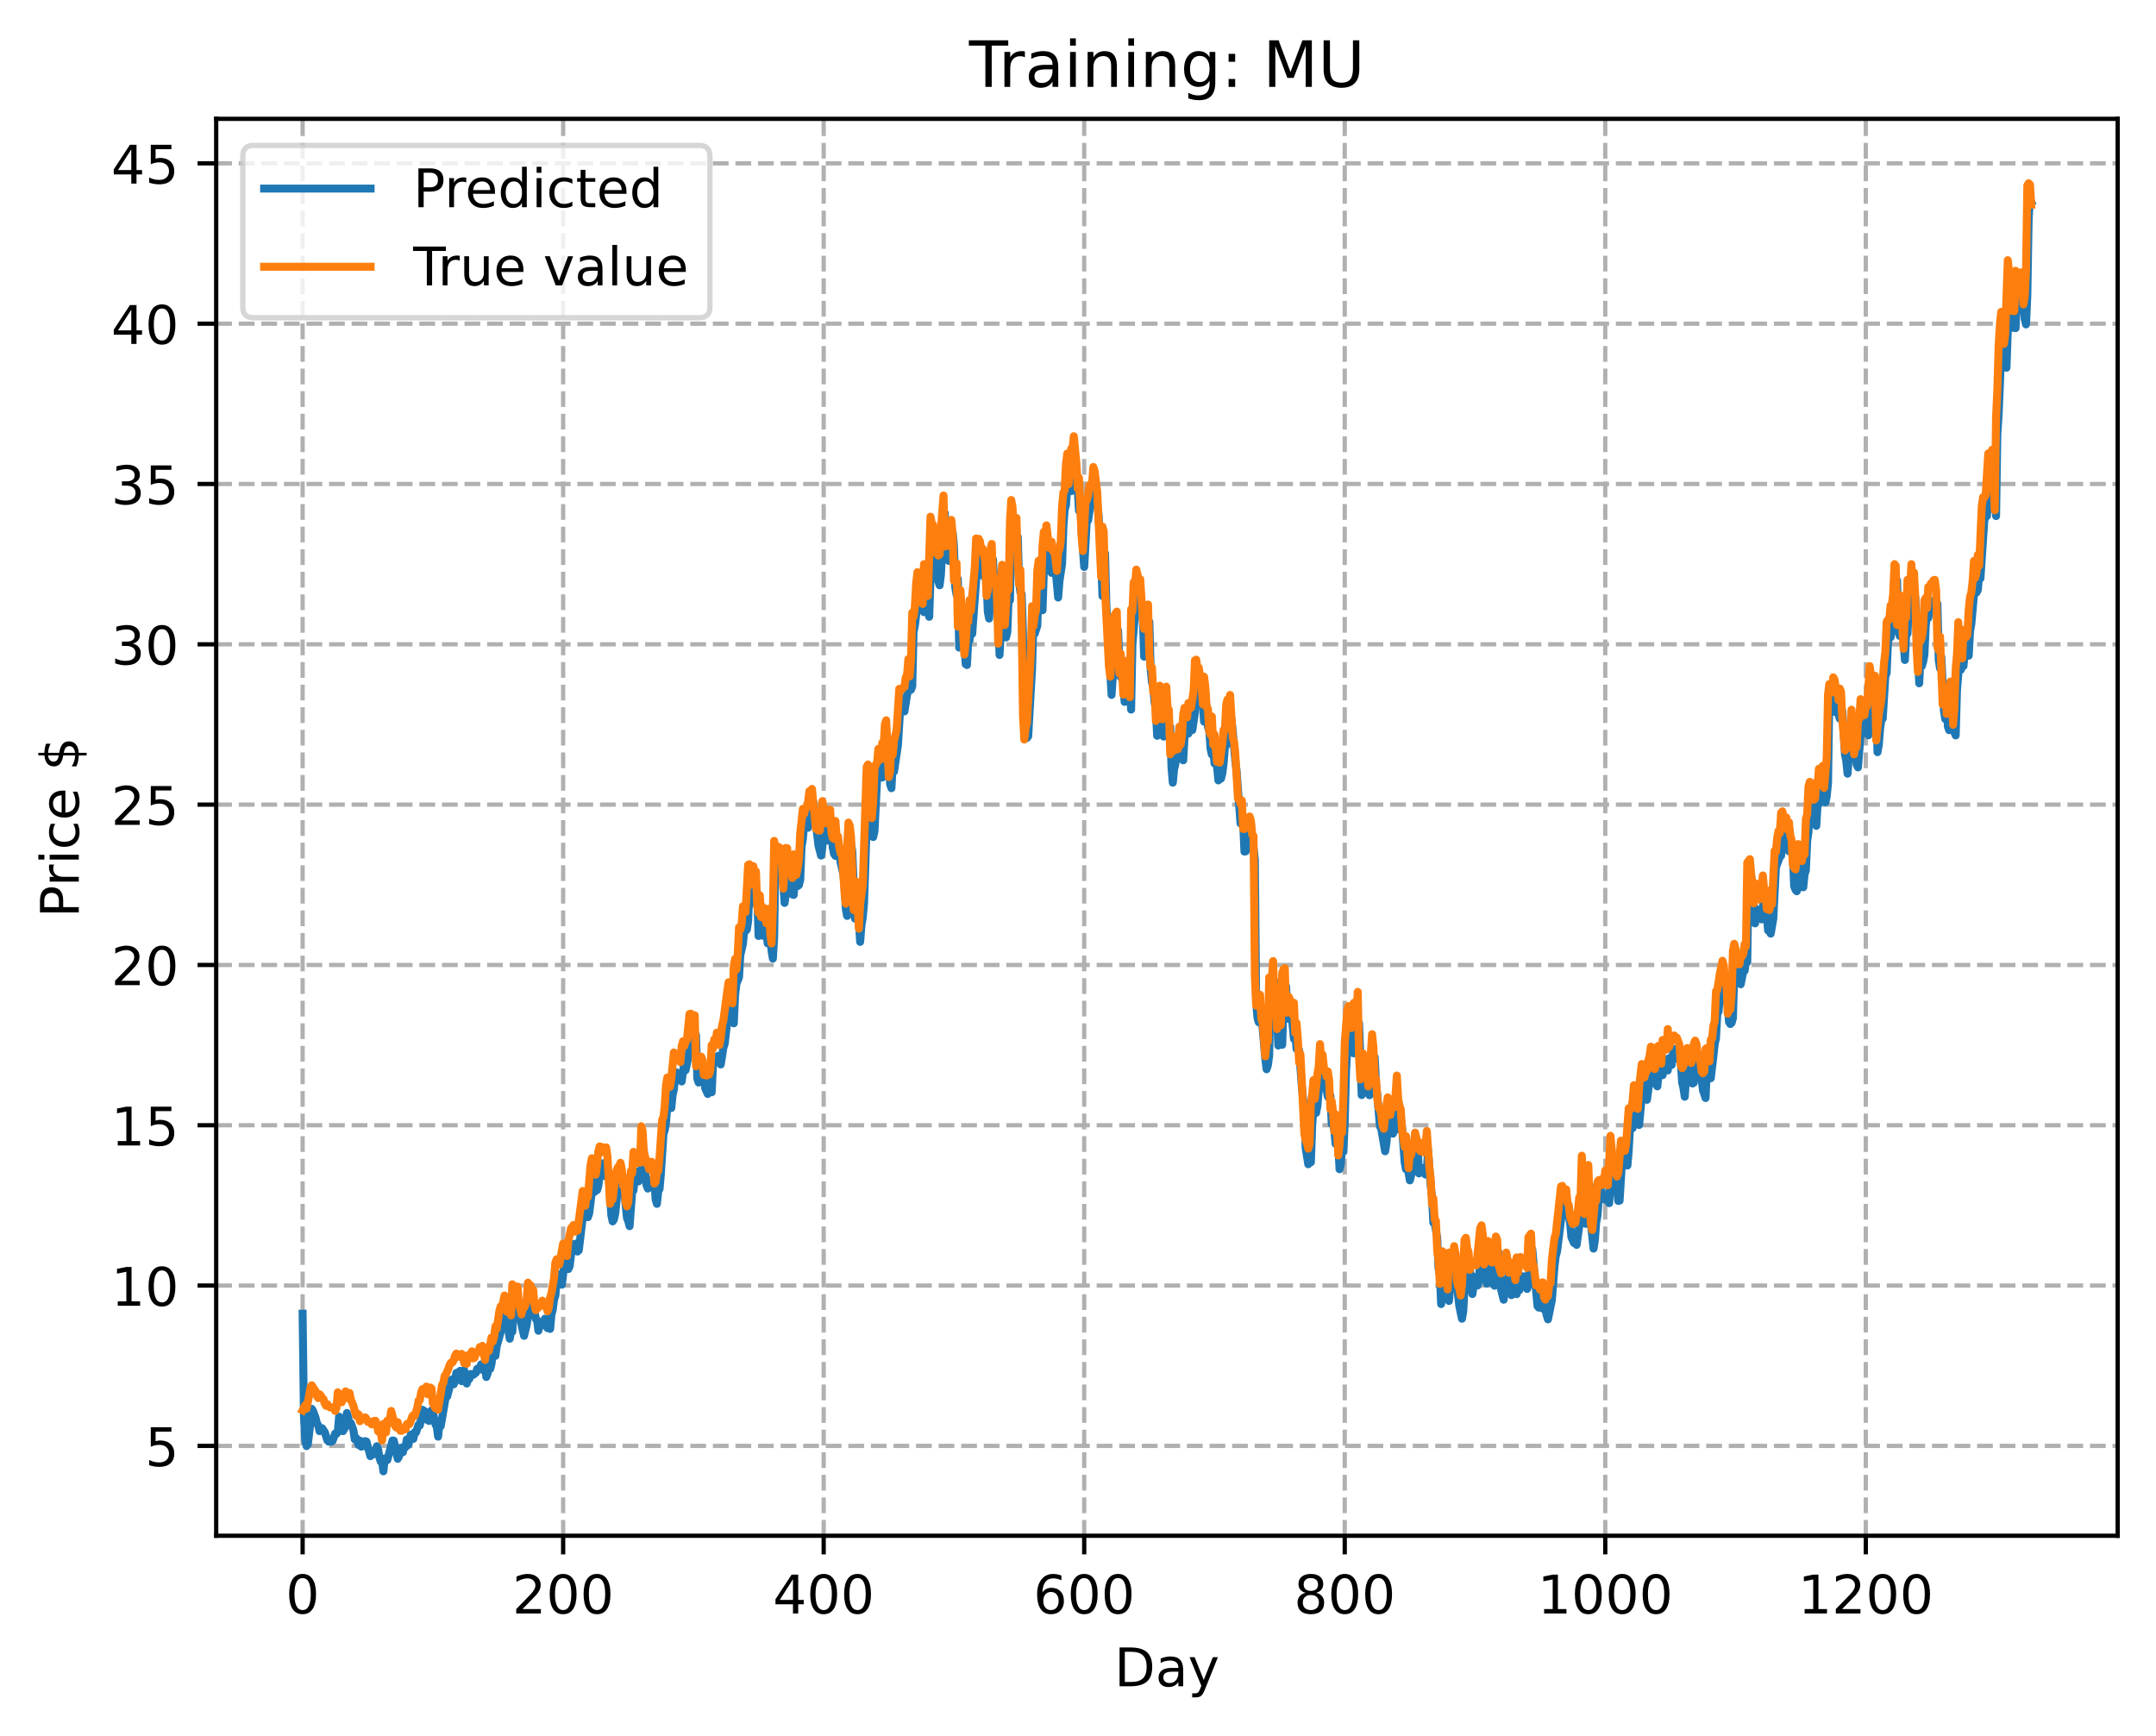 <?xml version="1.0" encoding="utf-8" standalone="no"?>
<!DOCTYPE svg PUBLIC "-//W3C//DTD SVG 1.1//EN"
  "http://www.w3.org/Graphics/SVG/1.1/DTD/svg11.dtd">
<!-- Created with matplotlib (https://matplotlib.org/) -->
<svg height="325.986pt" version="1.1" viewBox="0 0 404.923 325.986" width="404.923pt" xmlns="http://www.w3.org/2000/svg" xmlns:xlink="http://www.w3.org/1999/xlink">
 <defs>
  <style type="text/css">
*{stroke-linecap:butt;stroke-linejoin:round;}
  </style>
 </defs>
 <g id="figure_1">
  <g id="patch_1">
   <path d="M 0 325.986 
L 404.923 325.986 
L 404.923 0 
L 0 0 
z
" style="fill:#ffffff;"/>
  </g>
  <g id="axes_1">
   <g id="patch_2">
    <path d="M 40.603 288.43 
L 397.723 288.43 
L 397.723 22.318 
L 40.603 22.318 
z
" style="fill:#ffffff;"/>
   </g>
   <g id="matplotlib.axis_1">
    <g id="xtick_1">
     <g id="line2d_1">
      <path clip-path="url(#p8c2225b356)" d="M 56.836 288.43 
L 56.836 22.318 
" style="fill:none;stroke:#b0b0b0;stroke-dasharray:2.96,1.28;stroke-dashoffset:0;stroke-width:0.8;"/>
     </g>
     <g id="line2d_2">
      <defs>
       <path d="M 0 0 
L 0 3.5 
" id="m18ef2daf6f" style="stroke:#000000;stroke-width:0.8;"/>
      </defs>
      <g>
       <use style="stroke:#000000;stroke-width:0.8;" x="56.836" xlink:href="#m18ef2daf6f" y="288.43"/>
      </g>
     </g>
     <g id="text_1">
      <!-- 0 -->
      <defs>
       <path d="M 31.781 66.406 
Q 24.172 66.406 20.328 58.906 
Q 16.5 51.422 16.5 36.375 
Q 16.5 21.391 20.328 13.891 
Q 24.172 6.391 31.781 6.391 
Q 39.453 6.391 43.281 13.891 
Q 47.125 21.391 47.125 36.375 
Q 47.125 51.422 43.281 58.906 
Q 39.453 66.406 31.781 66.406 
z
M 31.781 74.219 
Q 44.047 74.219 50.516 64.516 
Q 56.984 54.828 56.984 36.375 
Q 56.984 17.969 50.516 8.266 
Q 44.047 -1.422 31.781 -1.422 
Q 19.531 -1.422 13.062 8.266 
Q 6.594 17.969 6.594 36.375 
Q 6.594 54.828 13.062 64.516 
Q 19.531 74.219 31.781 74.219 
z
" id="DejaVuSans-48"/>
      </defs>
      <g transform="translate(53.655 303.029)scale(0.1 -0.1)">
       <use xlink:href="#DejaVuSans-48"/>
      </g>
     </g>
    </g>
    <g id="xtick_2">
     <g id="line2d_3">
      <path clip-path="url(#p8c2225b356)" d="M 105.766 288.43 
L 105.766 22.318 
" style="fill:none;stroke:#b0b0b0;stroke-dasharray:2.96,1.28;stroke-dashoffset:0;stroke-width:0.8;"/>
     </g>
     <g id="line2d_4">
      <g>
       <use style="stroke:#000000;stroke-width:0.8;" x="105.766" xlink:href="#m18ef2daf6f" y="288.43"/>
      </g>
     </g>
     <g id="text_2">
      <!-- 200 -->
      <defs>
       <path d="M 19.188 8.297 
L 53.609 8.297 
L 53.609 0 
L 7.328 0 
L 7.328 8.297 
Q 12.938 14.109 22.625 23.891 
Q 32.328 33.688 34.812 36.531 
Q 39.547 41.844 41.422 45.531 
Q 43.312 49.219 43.312 52.781 
Q 43.312 58.594 39.234 62.25 
Q 35.156 65.922 28.609 65.922 
Q 23.969 65.922 18.812 64.312 
Q 13.672 62.703 7.812 59.422 
L 7.812 69.391 
Q 13.766 71.781 18.938 73 
Q 24.125 74.219 28.422 74.219 
Q 39.75 74.219 46.484 68.547 
Q 53.219 62.891 53.219 53.422 
Q 53.219 48.922 51.531 44.891 
Q 49.859 40.875 45.406 35.406 
Q 44.188 33.984 37.641 27.219 
Q 31.109 20.453 19.188 8.297 
z
" id="DejaVuSans-50"/>
      </defs>
      <g transform="translate(96.223 303.029)scale(0.1 -0.1)">
       <use xlink:href="#DejaVuSans-50"/>
       <use x="63.623" xlink:href="#DejaVuSans-48"/>
       <use x="127.246" xlink:href="#DejaVuSans-48"/>
      </g>
     </g>
    </g>
    <g id="xtick_3">
     <g id="line2d_5">
      <path clip-path="url(#p8c2225b356)" d="M 154.697 288.43 
L 154.697 22.318 
" style="fill:none;stroke:#b0b0b0;stroke-dasharray:2.96,1.28;stroke-dashoffset:0;stroke-width:0.8;"/>
     </g>
     <g id="line2d_6">
      <g>
       <use style="stroke:#000000;stroke-width:0.8;" x="154.697" xlink:href="#m18ef2daf6f" y="288.43"/>
      </g>
     </g>
     <g id="text_3">
      <!-- 400 -->
      <defs>
       <path d="M 37.797 64.312 
L 12.891 25.391 
L 37.797 25.391 
z
M 35.203 72.906 
L 47.609 72.906 
L 47.609 25.391 
L 58.016 25.391 
L 58.016 17.188 
L 47.609 17.188 
L 47.609 0 
L 37.797 0 
L 37.797 17.188 
L 4.891 17.188 
L 4.891 26.703 
z
" id="DejaVuSans-52"/>
      </defs>
      <g transform="translate(145.153 303.029)scale(0.1 -0.1)">
       <use xlink:href="#DejaVuSans-52"/>
       <use x="63.623" xlink:href="#DejaVuSans-48"/>
       <use x="127.246" xlink:href="#DejaVuSans-48"/>
      </g>
     </g>
    </g>
    <g id="xtick_4">
     <g id="line2d_7">
      <path clip-path="url(#p8c2225b356)" d="M 203.628 288.43 
L 203.628 22.318 
" style="fill:none;stroke:#b0b0b0;stroke-dasharray:2.96,1.28;stroke-dashoffset:0;stroke-width:0.8;"/>
     </g>
     <g id="line2d_8">
      <g>
       <use style="stroke:#000000;stroke-width:0.8;" x="203.628" xlink:href="#m18ef2daf6f" y="288.43"/>
      </g>
     </g>
     <g id="text_4">
      <!-- 600 -->
      <defs>
       <path d="M 33.016 40.375 
Q 26.375 40.375 22.484 35.828 
Q 18.609 31.297 18.609 23.391 
Q 18.609 15.531 22.484 10.953 
Q 26.375 6.391 33.016 6.391 
Q 39.656 6.391 43.531 10.953 
Q 47.406 15.531 47.406 23.391 
Q 47.406 31.297 43.531 35.828 
Q 39.656 40.375 33.016 40.375 
z
M 52.594 71.297 
L 52.594 62.312 
Q 48.875 64.062 45.094 64.984 
Q 41.312 65.922 37.594 65.922 
Q 27.828 65.922 22.672 59.328 
Q 17.531 52.734 16.797 39.406 
Q 19.672 43.656 24.016 45.922 
Q 28.375 48.188 33.594 48.188 
Q 44.578 48.188 50.953 41.516 
Q 57.328 34.859 57.328 23.391 
Q 57.328 12.156 50.688 5.359 
Q 44.047 -1.422 33.016 -1.422 
Q 20.359 -1.422 13.672 8.266 
Q 6.984 17.969 6.984 36.375 
Q 6.984 53.656 15.188 63.938 
Q 23.391 74.219 37.203 74.219 
Q 40.922 74.219 44.703 73.484 
Q 48.484 72.75 52.594 71.297 
z
" id="DejaVuSans-54"/>
      </defs>
      <g transform="translate(194.084 303.029)scale(0.1 -0.1)">
       <use xlink:href="#DejaVuSans-54"/>
       <use x="63.623" xlink:href="#DejaVuSans-48"/>
       <use x="127.246" xlink:href="#DejaVuSans-48"/>
      </g>
     </g>
    </g>
    <g id="xtick_5">
     <g id="line2d_9">
      <path clip-path="url(#p8c2225b356)" d="M 252.558 288.43 
L 252.558 22.318 
" style="fill:none;stroke:#b0b0b0;stroke-dasharray:2.96,1.28;stroke-dashoffset:0;stroke-width:0.8;"/>
     </g>
     <g id="line2d_10">
      <g>
       <use style="stroke:#000000;stroke-width:0.8;" x="252.558" xlink:href="#m18ef2daf6f" y="288.43"/>
      </g>
     </g>
     <g id="text_5">
      <!-- 800 -->
      <defs>
       <path d="M 31.781 34.625 
Q 24.75 34.625 20.719 30.859 
Q 16.703 27.094 16.703 20.516 
Q 16.703 13.922 20.719 10.156 
Q 24.75 6.391 31.781 6.391 
Q 38.812 6.391 42.859 10.172 
Q 46.922 13.969 46.922 20.516 
Q 46.922 27.094 42.891 30.859 
Q 38.875 34.625 31.781 34.625 
z
M 21.922 38.812 
Q 15.578 40.375 12.031 44.719 
Q 8.5 49.078 8.5 55.328 
Q 8.5 64.062 14.719 69.141 
Q 20.953 74.219 31.781 74.219 
Q 42.672 74.219 48.875 69.141 
Q 55.078 64.062 55.078 55.328 
Q 55.078 49.078 51.531 44.719 
Q 48 40.375 41.703 38.812 
Q 48.828 37.156 52.797 32.312 
Q 56.781 27.484 56.781 20.516 
Q 56.781 9.906 50.312 4.234 
Q 43.844 -1.422 31.781 -1.422 
Q 19.734 -1.422 13.25 4.234 
Q 6.781 9.906 6.781 20.516 
Q 6.781 27.484 10.781 32.312 
Q 14.797 37.156 21.922 38.812 
z
M 18.312 54.391 
Q 18.312 48.734 21.844 45.562 
Q 25.391 42.391 31.781 42.391 
Q 38.141 42.391 41.719 45.562 
Q 45.312 48.734 45.312 54.391 
Q 45.312 60.062 41.719 63.234 
Q 38.141 66.406 31.781 66.406 
Q 25.391 66.406 21.844 63.234 
Q 18.312 60.062 18.312 54.391 
z
" id="DejaVuSans-56"/>
      </defs>
      <g transform="translate(243.015 303.029)scale(0.1 -0.1)">
       <use xlink:href="#DejaVuSans-56"/>
       <use x="63.623" xlink:href="#DejaVuSans-48"/>
       <use x="127.246" xlink:href="#DejaVuSans-48"/>
      </g>
     </g>
    </g>
    <g id="xtick_6">
     <g id="line2d_11">
      <path clip-path="url(#p8c2225b356)" d="M 301.489 288.43 
L 301.489 22.318 
" style="fill:none;stroke:#b0b0b0;stroke-dasharray:2.96,1.28;stroke-dashoffset:0;stroke-width:0.8;"/>
     </g>
     <g id="line2d_12">
      <g>
       <use style="stroke:#000000;stroke-width:0.8;" x="301.489" xlink:href="#m18ef2daf6f" y="288.43"/>
      </g>
     </g>
     <g id="text_6">
      <!-- 1000 -->
      <defs>
       <path d="M 12.406 8.297 
L 28.516 8.297 
L 28.516 63.922 
L 10.984 60.406 
L 10.984 69.391 
L 28.422 72.906 
L 38.281 72.906 
L 38.281 8.297 
L 54.391 8.297 
L 54.391 0 
L 12.406 0 
z
" id="DejaVuSans-49"/>
      </defs>
      <g transform="translate(288.764 303.029)scale(0.1 -0.1)">
       <use xlink:href="#DejaVuSans-49"/>
       <use x="63.623" xlink:href="#DejaVuSans-48"/>
       <use x="127.246" xlink:href="#DejaVuSans-48"/>
       <use x="190.869" xlink:href="#DejaVuSans-48"/>
      </g>
     </g>
    </g>
    <g id="xtick_7">
     <g id="line2d_13">
      <path clip-path="url(#p8c2225b356)" d="M 350.419 288.43 
L 350.419 22.318 
" style="fill:none;stroke:#b0b0b0;stroke-dasharray:2.96,1.28;stroke-dashoffset:0;stroke-width:0.8;"/>
     </g>
     <g id="line2d_14">
      <g>
       <use style="stroke:#000000;stroke-width:0.8;" x="350.419" xlink:href="#m18ef2daf6f" y="288.43"/>
      </g>
     </g>
     <g id="text_7">
      <!-- 1200 -->
      <g transform="translate(337.694 303.029)scale(0.1 -0.1)">
       <use xlink:href="#DejaVuSans-49"/>
       <use x="63.623" xlink:href="#DejaVuSans-50"/>
       <use x="127.246" xlink:href="#DejaVuSans-48"/>
       <use x="190.869" xlink:href="#DejaVuSans-48"/>
      </g>
     </g>
    </g>
    <g id="text_8">
     <!-- Day -->
     <defs>
      <path d="M 19.672 64.797 
L 19.672 8.109 
L 31.594 8.109 
Q 46.688 8.109 53.688 14.938 
Q 60.688 21.781 60.688 36.531 
Q 60.688 51.172 53.688 57.984 
Q 46.688 64.797 31.594 64.797 
z
M 9.812 72.906 
L 30.078 72.906 
Q 51.266 72.906 61.172 64.094 
Q 71.094 55.281 71.094 36.531 
Q 71.094 17.672 61.125 8.828 
Q 51.172 0 30.078 0 
L 9.812 0 
z
" id="DejaVuSans-68"/>
      <path d="M 34.281 27.484 
Q 23.391 27.484 19.188 25 
Q 14.984 22.516 14.984 16.5 
Q 14.984 11.719 18.141 8.906 
Q 21.297 6.109 26.703 6.109 
Q 34.188 6.109 38.703 11.406 
Q 43.219 16.703 43.219 25.484 
L 43.219 27.484 
z
M 52.203 31.203 
L 52.203 0 
L 43.219 0 
L 43.219 8.297 
Q 40.141 3.328 35.547 0.953 
Q 30.953 -1.422 24.312 -1.422 
Q 15.922 -1.422 10.953 3.297 
Q 6 8.016 6 15.922 
Q 6 25.141 12.172 29.828 
Q 18.359 34.516 30.609 34.516 
L 43.219 34.516 
L 43.219 35.406 
Q 43.219 41.609 39.141 45 
Q 35.062 48.391 27.688 48.391 
Q 23 48.391 18.547 47.266 
Q 14.109 46.141 10.016 43.891 
L 10.016 52.203 
Q 14.938 54.109 19.578 55.047 
Q 24.219 56 28.609 56 
Q 40.484 56 46.344 49.844 
Q 52.203 43.703 52.203 31.203 
z
" id="DejaVuSans-97"/>
      <path d="M 32.172 -5.078 
Q 28.375 -14.844 24.75 -17.812 
Q 21.141 -20.797 15.094 -20.797 
L 7.906 -20.797 
L 7.906 -13.281 
L 13.188 -13.281 
Q 16.891 -13.281 18.938 -11.516 
Q 21 -9.766 23.484 -3.219 
L 25.094 0.875 
L 2.984 54.688 
L 12.5 54.688 
L 29.594 11.922 
L 46.688 54.688 
L 56.203 54.688 
z
" id="DejaVuSans-121"/>
     </defs>
     <g transform="translate(209.29 316.707)scale(0.1 -0.1)">
      <use xlink:href="#DejaVuSans-68"/>
      <use x="77.002" xlink:href="#DejaVuSans-97"/>
      <use x="138.281" xlink:href="#DejaVuSans-121"/>
     </g>
    </g>
   </g>
   <g id="matplotlib.axis_2">
    <g id="ytick_1">
     <g id="line2d_15">
      <path clip-path="url(#p8c2225b356)" d="M 40.603 271.556 
L 397.723 271.556 
" style="fill:none;stroke:#b0b0b0;stroke-dasharray:2.96,1.28;stroke-dashoffset:0;stroke-width:0.8;"/>
     </g>
     <g id="line2d_16">
      <defs>
       <path d="M 0 0 
L -3.5 0 
" id="m669053a388" style="stroke:#000000;stroke-width:0.8;"/>
      </defs>
      <g>
       <use style="stroke:#000000;stroke-width:0.8;" x="40.603" xlink:href="#m669053a388" y="271.556"/>
      </g>
     </g>
     <g id="text_9">
      <!-- 5 -->
      <defs>
       <path d="M 10.797 72.906 
L 49.516 72.906 
L 49.516 64.594 
L 19.828 64.594 
L 19.828 46.734 
Q 21.969 47.469 24.109 47.828 
Q 26.266 48.188 28.422 48.188 
Q 40.625 48.188 47.75 41.5 
Q 54.891 34.812 54.891 23.391 
Q 54.891 11.625 47.562 5.094 
Q 40.234 -1.422 26.906 -1.422 
Q 22.312 -1.422 17.547 -0.641 
Q 12.797 0.141 7.719 1.703 
L 7.719 11.625 
Q 12.109 9.234 16.797 8.062 
Q 21.484 6.891 26.703 6.891 
Q 35.156 6.891 40.078 11.328 
Q 45.016 15.766 45.016 23.391 
Q 45.016 31 40.078 35.438 
Q 35.156 39.891 26.703 39.891 
Q 22.75 39.891 18.812 39.016 
Q 14.891 38.141 10.797 36.281 
z
" id="DejaVuSans-53"/>
      </defs>
      <g transform="translate(27.241 275.355)scale(0.1 -0.1)">
       <use xlink:href="#DejaVuSans-53"/>
      </g>
     </g>
    </g>
    <g id="ytick_2">
     <g id="line2d_17">
      <path clip-path="url(#p8c2225b356)" d="M 40.603 241.447 
L 397.723 241.447 
" style="fill:none;stroke:#b0b0b0;stroke-dasharray:2.96,1.28;stroke-dashoffset:0;stroke-width:0.8;"/>
     </g>
     <g id="line2d_18">
      <g>
       <use style="stroke:#000000;stroke-width:0.8;" x="40.603" xlink:href="#m669053a388" y="241.447"/>
      </g>
     </g>
     <g id="text_10">
      <!-- 10 -->
      <g transform="translate(20.878 245.246)scale(0.1 -0.1)">
       <use xlink:href="#DejaVuSans-49"/>
       <use x="63.623" xlink:href="#DejaVuSans-48"/>
      </g>
     </g>
    </g>
    <g id="ytick_3">
     <g id="line2d_19">
      <path clip-path="url(#p8c2225b356)" d="M 40.603 211.337 
L 397.723 211.337 
" style="fill:none;stroke:#b0b0b0;stroke-dasharray:2.96,1.28;stroke-dashoffset:0;stroke-width:0.8;"/>
     </g>
     <g id="line2d_20">
      <g>
       <use style="stroke:#000000;stroke-width:0.8;" x="40.603" xlink:href="#m669053a388" y="211.337"/>
      </g>
     </g>
     <g id="text_11">
      <!-- 15 -->
      <g transform="translate(20.878 215.137)scale(0.1 -0.1)">
       <use xlink:href="#DejaVuSans-49"/>
       <use x="63.623" xlink:href="#DejaVuSans-53"/>
      </g>
     </g>
    </g>
    <g id="ytick_4">
     <g id="line2d_21">
      <path clip-path="url(#p8c2225b356)" d="M 40.603 181.228 
L 397.723 181.228 
" style="fill:none;stroke:#b0b0b0;stroke-dasharray:2.96,1.28;stroke-dashoffset:0;stroke-width:0.8;"/>
     </g>
     <g id="line2d_22">
      <g>
       <use style="stroke:#000000;stroke-width:0.8;" x="40.603" xlink:href="#m669053a388" y="181.228"/>
      </g>
     </g>
     <g id="text_12">
      <!-- 20 -->
      <g transform="translate(20.878 185.027)scale(0.1 -0.1)">
       <use xlink:href="#DejaVuSans-50"/>
       <use x="63.623" xlink:href="#DejaVuSans-48"/>
      </g>
     </g>
    </g>
    <g id="ytick_5">
     <g id="line2d_23">
      <path clip-path="url(#p8c2225b356)" d="M 40.603 151.118 
L 397.723 151.118 
" style="fill:none;stroke:#b0b0b0;stroke-dasharray:2.96,1.28;stroke-dashoffset:0;stroke-width:0.8;"/>
     </g>
     <g id="line2d_24">
      <g>
       <use style="stroke:#000000;stroke-width:0.8;" x="40.603" xlink:href="#m669053a388" y="151.118"/>
      </g>
     </g>
     <g id="text_13">
      <!-- 25 -->
      <g transform="translate(20.878 154.918)scale(0.1 -0.1)">
       <use xlink:href="#DejaVuSans-50"/>
       <use x="63.623" xlink:href="#DejaVuSans-53"/>
      </g>
     </g>
    </g>
    <g id="ytick_6">
     <g id="line2d_25">
      <path clip-path="url(#p8c2225b356)" d="M 40.603 121.009 
L 397.723 121.009 
" style="fill:none;stroke:#b0b0b0;stroke-dasharray:2.96,1.28;stroke-dashoffset:0;stroke-width:0.8;"/>
     </g>
     <g id="line2d_26">
      <g>
       <use style="stroke:#000000;stroke-width:0.8;" x="40.603" xlink:href="#m669053a388" y="121.009"/>
      </g>
     </g>
     <g id="text_14">
      <!-- 30 -->
      <defs>
       <path d="M 40.578 39.312 
Q 47.656 37.797 51.625 33 
Q 55.609 28.219 55.609 21.188 
Q 55.609 10.406 48.188 4.484 
Q 40.766 -1.422 27.094 -1.422 
Q 22.516 -1.422 17.656 -0.516 
Q 12.797 0.391 7.625 2.203 
L 7.625 11.719 
Q 11.719 9.328 16.594 8.109 
Q 21.484 6.891 26.812 6.891 
Q 36.078 6.891 40.938 10.547 
Q 45.797 14.203 45.797 21.188 
Q 45.797 27.641 41.281 31.266 
Q 36.766 34.906 28.719 34.906 
L 20.219 34.906 
L 20.219 43.016 
L 29.109 43.016 
Q 36.375 43.016 40.234 45.922 
Q 44.094 48.828 44.094 54.297 
Q 44.094 59.906 40.109 62.906 
Q 36.141 65.922 28.719 65.922 
Q 24.656 65.922 20.016 65.031 
Q 15.375 64.156 9.812 62.312 
L 9.812 71.094 
Q 15.438 72.656 20.344 73.438 
Q 25.25 74.219 29.594 74.219 
Q 40.828 74.219 47.359 69.109 
Q 53.906 64.016 53.906 55.328 
Q 53.906 49.266 50.438 45.094 
Q 46.969 40.922 40.578 39.312 
z
" id="DejaVuSans-51"/>
      </defs>
      <g transform="translate(20.878 124.808)scale(0.1 -0.1)">
       <use xlink:href="#DejaVuSans-51"/>
       <use x="63.623" xlink:href="#DejaVuSans-48"/>
      </g>
     </g>
    </g>
    <g id="ytick_7">
     <g id="line2d_27">
      <path clip-path="url(#p8c2225b356)" d="M 40.603 90.899 
L 397.723 90.899 
" style="fill:none;stroke:#b0b0b0;stroke-dasharray:2.96,1.28;stroke-dashoffset:0;stroke-width:0.8;"/>
     </g>
     <g id="line2d_28">
      <g>
       <use style="stroke:#000000;stroke-width:0.8;" x="40.603" xlink:href="#m669053a388" y="90.899"/>
      </g>
     </g>
     <g id="text_15">
      <!-- 35 -->
      <g transform="translate(20.878 94.699)scale(0.1 -0.1)">
       <use xlink:href="#DejaVuSans-51"/>
       <use x="63.623" xlink:href="#DejaVuSans-53"/>
      </g>
     </g>
    </g>
    <g id="ytick_8">
     <g id="line2d_29">
      <path clip-path="url(#p8c2225b356)" d="M 40.603 60.79 
L 397.723 60.79 
" style="fill:none;stroke:#b0b0b0;stroke-dasharray:2.96,1.28;stroke-dashoffset:0;stroke-width:0.8;"/>
     </g>
     <g id="line2d_30">
      <g>
       <use style="stroke:#000000;stroke-width:0.8;" x="40.603" xlink:href="#m669053a388" y="60.79"/>
      </g>
     </g>
     <g id="text_16">
      <!-- 40 -->
      <g transform="translate(20.878 64.589)scale(0.1 -0.1)">
       <use xlink:href="#DejaVuSans-52"/>
       <use x="63.623" xlink:href="#DejaVuSans-48"/>
      </g>
     </g>
    </g>
    <g id="ytick_9">
     <g id="line2d_31">
      <path clip-path="url(#p8c2225b356)" d="M 40.603 30.681 
L 397.723 30.681 
" style="fill:none;stroke:#b0b0b0;stroke-dasharray:2.96,1.28;stroke-dashoffset:0;stroke-width:0.8;"/>
     </g>
     <g id="line2d_32">
      <g>
       <use style="stroke:#000000;stroke-width:0.8;" x="40.603" xlink:href="#m669053a388" y="30.681"/>
      </g>
     </g>
     <g id="text_17">
      <!-- 45 -->
      <g transform="translate(20.878 34.48)scale(0.1 -0.1)">
       <use xlink:href="#DejaVuSans-52"/>
       <use x="63.623" xlink:href="#DejaVuSans-53"/>
      </g>
     </g>
    </g>
    <g id="text_18">
     <!-- Price $ -->
     <defs>
      <path d="M 19.672 64.797 
L 19.672 37.406 
L 32.078 37.406 
Q 38.969 37.406 42.719 40.969 
Q 46.484 44.531 46.484 51.125 
Q 46.484 57.672 42.719 61.234 
Q 38.969 64.797 32.078 64.797 
z
M 9.812 72.906 
L 32.078 72.906 
Q 44.344 72.906 50.609 67.359 
Q 56.891 61.812 56.891 51.125 
Q 56.891 40.328 50.609 34.812 
Q 44.344 29.297 32.078 29.297 
L 19.672 29.297 
L 19.672 0 
L 9.812 0 
z
" id="DejaVuSans-80"/>
      <path d="M 41.109 46.297 
Q 39.594 47.172 37.812 47.578 
Q 36.031 48 33.891 48 
Q 26.266 48 22.188 43.047 
Q 18.109 38.094 18.109 28.812 
L 18.109 0 
L 9.078 0 
L 9.078 54.688 
L 18.109 54.688 
L 18.109 46.188 
Q 20.953 51.172 25.484 53.578 
Q 30.031 56 36.531 56 
Q 37.453 56 38.578 55.875 
Q 39.703 55.766 41.062 55.516 
z
" id="DejaVuSans-114"/>
      <path d="M 9.422 54.688 
L 18.406 54.688 
L 18.406 0 
L 9.422 0 
z
M 9.422 75.984 
L 18.406 75.984 
L 18.406 64.594 
L 9.422 64.594 
z
" id="DejaVuSans-105"/>
      <path d="M 48.781 52.594 
L 48.781 44.188 
Q 44.969 46.297 41.141 47.344 
Q 37.312 48.391 33.406 48.391 
Q 24.656 48.391 19.812 42.844 
Q 14.984 37.312 14.984 27.297 
Q 14.984 17.281 19.812 11.734 
Q 24.656 6.203 33.406 6.203 
Q 37.312 6.203 41.141 7.25 
Q 44.969 8.297 48.781 10.406 
L 48.781 2.094 
Q 45.016 0.344 40.984 -0.531 
Q 36.969 -1.422 32.422 -1.422 
Q 20.062 -1.422 12.781 6.344 
Q 5.516 14.109 5.516 27.297 
Q 5.516 40.672 12.859 48.328 
Q 20.219 56 33.016 56 
Q 37.156 56 41.109 55.141 
Q 45.062 54.297 48.781 52.594 
z
" id="DejaVuSans-99"/>
      <path d="M 56.203 29.594 
L 56.203 25.203 
L 14.891 25.203 
Q 15.484 15.922 20.484 11.062 
Q 25.484 6.203 34.422 6.203 
Q 39.594 6.203 44.453 7.469 
Q 49.312 8.734 54.109 11.281 
L 54.109 2.781 
Q 49.266 0.734 44.188 -0.344 
Q 39.109 -1.422 33.891 -1.422 
Q 20.797 -1.422 13.156 6.188 
Q 5.516 13.812 5.516 26.812 
Q 5.516 40.234 12.766 48.109 
Q 20.016 56 32.328 56 
Q 43.359 56 49.781 48.891 
Q 56.203 41.797 56.203 29.594 
z
M 47.219 32.234 
Q 47.125 39.594 43.094 43.984 
Q 39.062 48.391 32.422 48.391 
Q 24.906 48.391 20.391 44.141 
Q 15.875 39.891 15.188 32.172 
z
" id="DejaVuSans-101"/>
      <path id="DejaVuSans-32"/>
      <path d="M 33.797 -14.703 
L 28.906 -14.703 
L 28.859 0 
Q 23.734 0.094 18.609 1.188 
Q 13.484 2.297 8.297 4.5 
L 8.297 13.281 
Q 13.281 10.156 18.375 8.562 
Q 23.484 6.984 28.906 6.938 
L 28.906 29.203 
Q 18.109 30.953 13.203 35.156 
Q 8.297 39.359 8.297 46.688 
Q 8.297 54.641 13.625 59.219 
Q 18.953 63.812 28.906 64.5 
L 28.906 75.984 
L 33.797 75.984 
L 33.797 64.656 
Q 38.328 64.453 42.578 63.688 
Q 46.828 62.938 50.875 61.625 
L 50.875 53.078 
Q 46.828 55.125 42.547 56.25 
Q 38.281 57.375 33.797 57.562 
L 33.797 36.719 
Q 44.875 35.016 50.094 30.609 
Q 55.328 26.219 55.328 18.609 
Q 55.328 10.359 49.781 5.594 
Q 44.234 0.828 33.797 0.094 
z
M 28.906 37.594 
L 28.906 57.625 
Q 23.25 56.984 20.266 54.391 
Q 17.281 51.812 17.281 47.516 
Q 17.281 43.312 20.031 40.969 
Q 22.797 38.625 28.906 37.594 
z
M 33.797 28.219 
L 33.797 7.078 
Q 39.984 7.906 43.141 10.594 
Q 46.297 13.281 46.297 17.672 
Q 46.297 21.969 43.281 24.5 
Q 40.281 27.047 33.797 28.219 
z
" id="DejaVuSans-36"/>
     </defs>
     <g transform="translate(14.798 172.342)rotate(-90)scale(0.1 -0.1)">
      <use xlink:href="#DejaVuSans-80"/>
      <use x="58.553" xlink:href="#DejaVuSans-114"/>
      <use x="99.666" xlink:href="#DejaVuSans-105"/>
      <use x="127.449" xlink:href="#DejaVuSans-99"/>
      <use x="182.43" xlink:href="#DejaVuSans-101"/>
      <use x="243.953" xlink:href="#DejaVuSans-32"/>
      <use x="275.74" xlink:href="#DejaVuSans-36"/>
     </g>
    </g>
   </g>
   <g id="line2d_33">
    <path clip-path="url(#p8c2225b356)" d="M 56.836 246.728 
L 57.081 265.774 
L 57.325 270.454 
L 57.57 271.591 
L 57.814 271.248 
L 58.304 267.138 
L 58.548 264.592 
L 58.793 264.987 
L 59.282 266.346 
L 59.527 267.323 
L 59.772 267.721 
L 60.016 268.789 
L 60.506 268.243 
L 60.995 268.976 
L 61.484 270.517 
L 61.729 270.752 
L 61.974 270.646 
L 62.218 270.784 
L 62.463 270.61 
L 62.952 269.221 
L 63.197 269.286 
L 63.441 268.981 
L 63.686 266.062 
L 63.931 267.52 
L 64.175 267.64 
L 64.42 268.785 
L 64.665 268.349 
L 65.154 265.383 
L 65.399 266.243 
L 65.643 267.691 
L 65.888 267.267 
L 66.377 268.615 
L 66.622 270.33 
L 66.867 270.039 
L 67.356 271.391 
L 67.601 270.567 
L 67.845 271.696 
L 68.09 271.632 
L 68.579 270.667 
L 68.824 270.744 
L 69.558 273.485 
L 69.802 272.9 
L 70.047 273.186 
L 70.292 272.926 
L 70.781 271.621 
L 71.026 272.293 
L 71.27 273.794 
L 71.515 274.519 
L 71.76 274.379 
L 72.004 276.334 
L 72.249 273.923 
L 72.494 273.865 
L 72.738 274.221 
L 73.472 271.518 
L 73.717 270.546 
L 73.962 270.569 
L 74.696 273.98 
L 74.94 273.544 
L 75.185 272.2 
L 75.429 271.922 
L 75.674 272.735 
L 75.919 271.644 
L 76.163 271.804 
L 76.408 270.337 
L 76.653 271.399 
L 76.897 270.649 
L 77.142 269.444 
L 77.387 270.215 
L 77.631 270.239 
L 77.876 269.006 
L 78.121 269.055 
L 78.61 267.578 
L 78.855 267.701 
L 79.344 264.779 
L 79.833 265.092 
L 80.078 266.615 
L 80.323 266.181 
L 80.567 266.864 
L 80.812 266.686 
L 81.056 264.886 
L 81.301 265.227 
L 81.79 267.552 
L 82.035 267.922 
L 82.28 269.823 
L 82.524 267.518 
L 82.769 267.857 
L 83.258 265.045 
L 83.748 262.112 
L 83.992 262.262 
L 84.482 260.334 
L 84.726 259.174 
L 84.971 259.051 
L 85.216 259.986 
L 85.46 259.361 
L 85.705 257.853 
L 85.95 258.244 
L 86.194 257.645 
L 86.439 257.448 
L 86.684 259.395 
L 86.928 257.85 
L 87.173 257.356 
L 87.662 259.846 
L 87.907 259.075 
L 88.151 258.981 
L 88.396 258.057 
L 88.885 258.209 
L 89.375 257.822 
L 89.619 257.082 
L 89.864 257.244 
L 90.109 257.017 
L 90.353 256.253 
L 90.843 257.414 
L 91.087 256.324 
L 91.332 258.62 
L 91.577 257.97 
L 91.821 256.465 
L 92.066 257.099 
L 92.311 256.169 
L 92.555 253.992 
L 92.8 254.649 
L 93.044 254.644 
L 93.289 252.816 
L 94.023 250.217 
L 94.268 248.378 
L 94.512 248.662 
L 94.757 247.884 
L 95.002 246.618 
L 95.736 251.434 
L 95.98 250.025 
L 96.225 250.11 
L 96.47 244.855 
L 96.714 245.819 
L 96.959 245.957 
L 97.204 245.837 
L 97.448 245.446 
L 97.693 247.724 
L 98.427 250.886 
L 98.916 248.847 
L 99.161 247.164 
L 99.405 244.699 
L 99.65 244.84 
L 100.139 246.772 
L 100.384 246.14 
L 100.629 247.744 
L 100.873 247.936 
L 101.118 249.933 
L 101.363 248.713 
L 101.607 249.033 
L 102.097 248.301 
L 102.341 247.666 
L 102.831 249.445 
L 103.075 248.447 
L 103.32 249.581 
L 103.565 246.875 
L 103.809 246.011 
L 104.054 244.062 
L 104.299 243.38 
L 104.543 240.501 
L 105.032 239.294 
L 105.277 240.734 
L 105.522 241.284 
L 106.011 237.3 
L 106.256 236.963 
L 106.745 238.349 
L 106.99 237.797 
L 107.479 233.649 
L 107.724 234.026 
L 107.968 233.675 
L 108.213 233.553 
L 108.458 235.058 
L 108.702 234.833 
L 109.681 226.698 
L 109.926 226.932 
L 110.17 228.204 
L 110.415 228.601 
L 110.66 227.884 
L 111.393 221.801 
L 111.638 223.871 
L 111.883 221.617 
L 112.127 223.529 
L 112.372 222.748 
L 112.861 218.606 
L 113.351 218.466 
L 113.595 220.881 
L 114.085 219.659 
L 114.329 220.63 
L 114.819 228.274 
L 115.063 229.395 
L 115.308 229.015 
L 115.553 227.864 
L 116.042 223.146 
L 116.287 222.089 
L 116.531 221.944 
L 116.776 221.442 
L 117.02 221.642 
L 117.51 226.343 
L 117.754 228.751 
L 117.999 229.369 
L 118.244 230.29 
L 118.733 223.736 
L 118.978 223.585 
L 119.222 221.031 
L 119.467 220.003 
L 119.712 221.92 
L 119.956 221.871 
L 120.201 220.867 
L 120.446 221.207 
L 120.69 216.621 
L 120.935 216.248 
L 121.18 220.465 
L 121.424 222.601 
L 121.669 223.229 
L 121.914 223.031 
L 122.158 221.667 
L 122.403 222.285 
L 122.648 221.618 
L 122.892 221.647 
L 123.137 225.301 
L 123.381 226.099 
L 123.626 223.699 
L 123.871 223.312 
L 124.115 220.53 
L 124.605 212.935 
L 124.849 212.258 
L 125.094 210.685 
L 125.339 207.489 
L 125.583 206.371 
L 125.828 206.392 
L 126.073 208.101 
L 126.317 205.728 
L 126.562 204.614 
L 126.807 202.141 
L 127.051 201.417 
L 127.541 201.893 
L 127.785 202.162 
L 128.03 203.116 
L 128.519 199.448 
L 128.764 201 
L 129.253 198.603 
L 129.987 193.212 
L 130.232 195.568 
L 130.476 195.991 
L 130.721 194.421 
L 130.966 202.58 
L 131.21 203.315 
L 131.455 202.166 
L 131.7 203.047 
L 132.189 201.615 
L 132.434 204.365 
L 132.923 205.459 
L 133.168 205.167 
L 133.412 204.408 
L 133.657 205.144 
L 133.902 200.194 
L 134.146 199.072 
L 134.391 199.329 
L 134.88 198.3 
L 135.125 198.795 
L 135.369 199.924 
L 135.859 196.782 
L 136.103 196.028 
L 136.593 191.864 
L 137.082 187.959 
L 137.327 188.535 
L 137.571 189.983 
L 137.816 192.192 
L 138.061 186.935 
L 138.305 184.758 
L 138.795 183.554 
L 139.039 179.4 
L 139.529 177.292 
L 139.773 174.575 
L 140.018 174.85 
L 140.263 174.583 
L 140.507 172.998 
L 140.752 167.144 
L 140.996 166.209 
L 141.241 169.587 
L 141.486 168.635 
L 141.73 166.038 
L 142.22 167.797 
L 142.464 175.789 
L 142.709 175.53 
L 142.954 172.713 
L 143.198 175.734 
L 143.443 174.311 
L 143.688 173.632 
L 143.932 175.031 
L 144.177 177.182 
L 144.422 175.719 
L 144.666 175.379 
L 144.911 178.623 
L 145.156 180.037 
L 145.4 175.991 
L 145.645 159.589 
L 145.89 164.061 
L 146.134 163.214 
L 146.624 164.505 
L 146.868 164.397 
L 147.113 165.994 
L 147.357 169.575 
L 147.602 167.781 
L 147.847 164.173 
L 148.091 163.244 
L 148.336 166.942 
L 148.581 167.344 
L 148.825 168.006 
L 149.07 168.074 
L 149.315 164.299 
L 149.559 166.265 
L 149.804 166.427 
L 150.049 166.222 
L 150.293 165.235 
L 150.538 159.078 
L 150.783 157.611 
L 151.027 154.82 
L 151.272 155.355 
L 151.517 155.178 
L 151.761 155.462 
L 152.006 154.27 
L 152.251 151.832 
L 152.495 150.815 
L 152.74 150.54 
L 153.718 158.835 
L 154.208 160.687 
L 154.452 159.03 
L 154.697 154.33 
L 154.942 155.044 
L 155.431 157.879 
L 155.92 154.944 
L 156.165 155.916 
L 156.41 159.251 
L 156.654 160.391 
L 156.899 160.744 
L 157.144 158.837 
L 157.388 159.833 
L 157.633 160.361 
L 157.878 162.002 
L 158.367 164.052 
L 158.612 166.096 
L 158.856 170.712 
L 159.101 172.019 
L 159.59 158.977 
L 159.835 158.329 
L 160.079 159.938 
L 160.569 172.527 
L 160.813 172.544 
L 161.058 169.095 
L 161.547 176.898 
L 161.792 173.751 
L 162.037 172.318 
L 162.281 169.57 
L 163.015 147.762 
L 163.26 147.156 
L 163.505 146.974 
L 163.994 157.211 
L 164.239 156.124 
L 164.728 146.389 
L 165.217 144.384 
L 165.462 143.546 
L 165.706 146.026 
L 165.951 145.228 
L 166.44 140.775 
L 166.685 139.962 
L 166.93 141.175 
L 167.174 147.265 
L 167.419 148.031 
L 167.664 143.787 
L 167.908 144.907 
L 168.642 139.929 
L 169.132 132.079 
L 169.376 131.193 
L 169.621 133.497 
L 169.866 133.609 
L 170.355 130.511 
L 170.6 129.465 
L 170.844 127.695 
L 171.089 129.551 
L 171.333 128.91 
L 171.578 118.636 
L 171.823 117.518 
L 172.067 115.555 
L 172.312 111.498 
L 172.557 109.539 
L 172.801 110.67 
L 173.291 114.412 
L 173.535 114.979 
L 173.78 109.703 
L 174.025 110.616 
L 174.269 112.671 
L 174.514 115.841 
L 175.003 101.418 
L 175.248 101.135 
L 175.493 101.197 
L 175.737 106.701 
L 175.982 107.492 
L 176.227 109.132 
L 176.471 109.925 
L 176.716 107.933 
L 176.96 102.646 
L 177.205 100.907 
L 177.45 96.378 
L 177.694 104.526 
L 177.939 105.167 
L 178.184 105.335 
L 178.918 99.962 
L 179.162 102.56 
L 179.407 110.267 
L 179.652 111.711 
L 179.896 108.754 
L 180.141 121.626 
L 180.63 114.037 
L 180.875 116.109 
L 181.364 124.726 
L 181.609 124.897 
L 181.854 120.046 
L 182.098 120.287 
L 182.343 116.963 
L 182.588 119.052 
L 183.321 109.143 
L 183.566 105.105 
L 184.055 106.21 
L 184.3 104.441 
L 184.789 108.298 
L 185.034 107.877 
L 185.279 108.954 
L 185.523 114.868 
L 185.768 116.172 
L 186.257 106.951 
L 186.502 105.078 
L 186.747 109.88 
L 186.991 111.849 
L 187.236 111.855 
L 187.481 114.754 
L 187.725 123.012 
L 188.459 109.851 
L 188.704 113.415 
L 188.948 119.712 
L 189.193 118.694 
L 189.438 111.887 
L 189.682 112.761 
L 189.927 100.216 
L 190.172 98.515 
L 190.416 98.368 
L 190.661 102.534 
L 190.906 103.463 
L 191.15 100.824 
L 191.395 109.143 
L 191.64 111.266 
L 191.884 111.566 
L 192.129 118.994 
L 192.374 135.676 
L 192.618 138.504 
L 192.863 138.605 
L 193.108 138.291 
L 193.842 125.414 
L 194.086 116.783 
L 194.331 119.012 
L 194.82 117.52 
L 195.065 109.733 
L 195.309 107.984 
L 195.554 110.065 
L 195.799 114.607 
L 196.043 107.348 
L 196.288 103.715 
L 196.533 104.428 
L 196.777 103.313 
L 197.022 104.776 
L 197.267 106.973 
L 197.511 107.596 
L 197.756 105.569 
L 198.001 106.977 
L 198.245 106.921 
L 198.735 112.224 
L 198.979 109.12 
L 199.469 105.897 
L 199.713 98.945 
L 199.958 95.73 
L 200.203 94.847 
L 200.692 88.309 
L 200.936 92.188 
L 201.181 92.244 
L 201.426 87.918 
L 201.67 87.583 
L 201.915 86.589 
L 202.16 87.941 
L 202.649 95.916 
L 202.894 94.108 
L 203.138 99.776 
L 203.628 106.48 
L 204.117 97.667 
L 204.362 97.732 
L 204.606 96.083 
L 204.851 93.457 
L 205.096 92.94 
L 205.34 93.138 
L 205.585 91.512 
L 205.83 92.283 
L 206.319 96.674 
L 206.808 104.982 
L 207.053 111.931 
L 207.297 104.365 
L 207.542 103.936 
L 207.787 113.639 
L 208.765 130.507 
L 209.499 119.491 
L 209.744 118.068 
L 209.989 118.415 
L 210.233 124.96 
L 210.478 127.163 
L 210.723 126.795 
L 210.967 128.138 
L 211.212 131.825 
L 211.701 130.529 
L 211.946 127.282 
L 212.191 129.141 
L 212.435 133.272 
L 212.68 121.01 
L 213.169 115.391 
L 213.658 110.627 
L 213.903 111.702 
L 214.148 113.522 
L 214.392 114.304 
L 214.637 115.894 
L 214.882 123.331 
L 215.371 121.927 
L 215.86 116.783 
L 216.105 125.636 
L 216.35 128.17 
L 216.594 128.99 
L 216.839 131.922 
L 217.084 133.347 
L 217.328 138.188 
L 217.818 136.229 
L 218.062 132.666 
L 218.307 131.897 
L 218.551 138.34 
L 218.796 136.863 
L 219.041 136.355 
L 219.285 133.384 
L 219.53 136.243 
L 219.775 136.501 
L 220.019 144.067 
L 220.264 146.998 
L 220.509 144.438 
L 220.753 143.463 
L 220.998 141.448 
L 221.243 141.946 
L 221.487 141.119 
L 221.977 142.207 
L 222.221 142.797 
L 222.466 138.578 
L 222.711 136.659 
L 222.955 136.067 
L 223.2 137.784 
L 223.445 135.955 
L 223.689 136.726 
L 223.934 137.123 
L 224.423 133.809 
L 224.668 128.323 
L 224.912 128.526 
L 225.157 128.051 
L 225.402 128.537 
L 225.891 131.903 
L 226.136 135.532 
L 226.38 132.342 
L 226.625 132.643 
L 226.87 136.54 
L 227.114 137.277 
L 227.359 140.659 
L 227.604 141.697 
L 227.848 140.284 
L 228.093 143.378 
L 228.338 141.45 
L 228.827 146.572 
L 229.072 146.186 
L 229.316 146.238 
L 229.561 145.294 
L 229.806 143.448 
L 230.05 140.279 
L 230.295 140.018 
L 230.784 134.923 
L 231.029 135.809 
L 231.273 135.022 
L 231.518 137.282 
L 232.007 142.902 
L 232.252 144.834 
L 232.986 154.653 
L 233.231 154.042 
L 233.475 154.437 
L 233.72 159.939 
L 233.965 159.888 
L 234.209 157.362 
L 234.454 156.477 
L 234.699 156.926 
L 234.943 157.052 
L 235.188 157 
L 235.677 161.407 
L 235.922 188.093 
L 236.167 191.179 
L 236.411 191.999 
L 236.9 190.424 
L 237.634 198.815 
L 237.879 200.82 
L 238.124 200.066 
L 238.368 198.246 
L 238.613 185.918 
L 238.858 188.964 
L 239.347 184.249 
L 239.592 189.24 
L 239.836 190.635 
L 240.081 196.365 
L 240.326 193.792 
L 240.57 194.283 
L 240.815 196.231 
L 241.06 188.054 
L 241.304 185.117 
L 241.549 185.258 
L 241.794 191.34 
L 242.038 190.113 
L 242.283 190.48 
L 242.527 190.051 
L 243.017 195.112 
L 243.261 193.982 
L 243.506 197.006 
L 243.751 196.936 
L 243.995 197.287 
L 244.485 203.905 
L 244.974 208.763 
L 245.219 215.631 
L 245.708 218.657 
L 245.953 217.35 
L 246.197 218.289 
L 246.442 211.487 
L 246.687 208.005 
L 246.931 206.133 
L 247.176 209.016 
L 247.421 207.752 
L 247.665 204.914 
L 247.91 204.206 
L 248.155 199.067 
L 249.378 205.961 
L 249.622 206.213 
L 249.867 205.755 
L 250.112 211.112 
L 250.356 211.177 
L 250.601 212.353 
L 250.846 214.855 
L 251.09 214.227 
L 251.335 214.789 
L 251.58 219.593 
L 251.824 218.656 
L 252.069 215.105 
L 252.314 216.309 
L 252.558 210.588 
L 252.803 201.044 
L 253.292 193.315 
L 253.537 192.436 
L 253.782 195.237 
L 254.271 197.835 
L 254.515 192.032 
L 254.76 191.816 
L 255.005 193.665 
L 255.249 192.175 
L 255.739 205.669 
L 255.983 205.315 
L 256.228 201.319 
L 256.717 204.6 
L 256.962 202.894 
L 257.207 205.701 
L 257.451 205.055 
L 257.941 198.504 
L 258.185 198.557 
L 258.43 203.495 
L 258.675 205.74 
L 259.164 211.546 
L 259.409 211.967 
L 260.143 216.225 
L 260.387 214.699 
L 260.876 209.022 
L 261.366 212.002 
L 261.61 212.91 
L 261.855 211.863 
L 262.1 212.211 
L 262.344 211.676 
L 262.589 206.529 
L 262.834 208.805 
L 263.078 209.817 
L 263.323 211.732 
L 263.812 218.271 
L 264.057 219.59 
L 264.302 218.904 
L 264.791 221.691 
L 265.525 218.682 
L 265.77 218.208 
L 266.014 215.662 
L 266.259 215.656 
L 266.503 220.385 
L 266.993 219.363 
L 267.482 219.387 
L 267.727 220.6 
L 267.971 219.913 
L 268.216 216.054 
L 268.705 222.697 
L 268.95 224.784 
L 269.195 229.639 
L 269.439 229.582 
L 269.929 232.536 
L 270.173 238.217 
L 270.418 239.424 
L 270.663 244.919 
L 271.152 237.492 
L 271.641 241.441 
L 271.886 241.395 
L 272.131 244.34 
L 272.62 239.135 
L 272.864 240.81 
L 273.109 241.352 
L 273.354 238.103 
L 273.598 238.441 
L 273.843 243.255 
L 274.088 245.378 
L 274.577 247.675 
L 274.822 246.235 
L 275.311 236.707 
L 275.556 235.569 
L 275.8 237.226 
L 276.045 237.939 
L 276.29 241.385 
L 276.534 243.043 
L 277.024 239.82 
L 277.513 241.422 
L 277.758 240.486 
L 278.002 236.556 
L 278.491 233.288 
L 278.736 235.054 
L 278.981 239.556 
L 279.225 241.071 
L 279.47 239.656 
L 279.715 236.834 
L 279.959 236.84 
L 280.449 241.136 
L 280.693 241.478 
L 280.938 239.294 
L 281.183 235.579 
L 281.427 235.202 
L 281.917 242.182 
L 282.406 244.107 
L 282.651 241.981 
L 282.895 242.084 
L 283.14 240.247 
L 283.385 239.421 
L 283.629 242.173 
L 283.874 243.245 
L 284.363 239.868 
L 284.608 240.894 
L 284.852 243.057 
L 285.097 241.756 
L 285.342 242.33 
L 286.076 239.7 
L 286.32 241.181 
L 286.565 240.733 
L 286.81 242.081 
L 287.054 241.135 
L 287.299 237.279 
L 287.544 236.52 
L 287.788 234.667 
L 288.278 240.152 
L 288.767 245.311 
L 289.012 245.593 
L 289.256 244.722 
L 289.501 245.434 
L 289.746 245.768 
L 289.99 244.564 
L 290.479 246.998 
L 290.724 247.79 
L 291.458 244.176 
L 291.947 237.881 
L 292.192 235.912 
L 292.437 235.049 
L 293.415 227.174 
L 293.66 226.432 
L 293.905 226.92 
L 294.149 227.869 
L 294.394 228.044 
L 294.639 228.464 
L 294.883 229.693 
L 295.128 232.36 
L 295.617 233.453 
L 295.862 233.445 
L 296.106 233.809 
L 296.596 230.342 
L 296.84 227.737 
L 297.085 227.143 
L 297.33 221.143 
L 297.819 229.853 
L 298.308 225.708 
L 298.553 222.599 
L 298.798 229.864 
L 299.287 234.509 
L 299.532 232.936 
L 299.776 229.649 
L 300.021 228.362 
L 300.266 225.138 
L 300.51 224.59 
L 300.755 223.704 
L 301 224.7 
L 301.489 225.357 
L 301.734 224.391 
L 301.978 224.691 
L 302.223 225.966 
L 302.712 217.54 
L 302.957 218.308 
L 303.201 220.976 
L 303.691 223.378 
L 303.935 225.558 
L 304.18 225.494 
L 304.669 217.523 
L 304.914 217.273 
L 305.159 217.79 
L 305.403 218.706 
L 305.648 218.902 
L 305.893 216.088 
L 306.137 211.732 
L 306.382 211.746 
L 306.627 211.877 
L 306.871 210.951 
L 307.116 207.315 
L 307.361 207.502 
L 307.605 207.509 
L 307.85 211.282 
L 308.584 203.287 
L 308.828 203.942 
L 309.073 205.87 
L 309.318 206.556 
L 309.807 202.968 
L 310.296 199.969 
L 310.541 202.431 
L 310.786 202.735 
L 311.03 203.677 
L 311.275 204.032 
L 311.764 198.854 
L 312.254 201.937 
L 312.743 198.931 
L 313.232 201.046 
L 313.477 198.744 
L 313.722 199.627 
L 313.966 200.01 
L 314.211 197.806 
L 314.455 196.999 
L 315.189 198.911 
L 315.434 198.68 
L 315.679 199.435 
L 315.923 203.303 
L 316.168 204.334 
L 316.413 205.981 
L 316.657 202.422 
L 316.902 201.873 
L 317.147 200.185 
L 317.391 201.539 
L 317.636 201.925 
L 317.881 203.497 
L 318.125 203.346 
L 318.37 200.288 
L 318.859 198.694 
L 319.104 200.488 
L 319.349 200.644 
L 319.838 204.762 
L 320.327 206.223 
L 320.572 200.813 
L 320.816 200.72 
L 321.061 202.138 
L 321.306 202.508 
L 321.795 198.372 
L 322.04 196.056 
L 322.284 195.01 
L 322.529 190.429 
L 322.774 189.975 
L 323.018 186.962 
L 323.263 185.746 
L 323.508 185.418 
L 323.752 183.665 
L 323.997 183.762 
L 324.242 187.807 
L 324.486 188.825 
L 324.731 191.954 
L 324.976 192.324 
L 325.22 192.089 
L 325.465 191.226 
L 325.71 182.855 
L 325.954 179.973 
L 326.199 179.994 
L 326.443 183.011 
L 326.933 184.858 
L 327.422 182.327 
L 327.667 182.322 
L 327.911 180.39 
L 328.156 180.695 
L 328.401 165.392 
L 328.645 164.431 
L 328.89 164.554 
L 329.135 166.484 
L 329.624 173.422 
L 329.869 171.393 
L 330.113 170.844 
L 330.603 172.533 
L 330.847 172.668 
L 331.337 168.146 
L 331.581 171.291 
L 331.826 171.79 
L 332.07 174.767 
L 332.315 173.191 
L 332.56 175.35 
L 333.049 172.549 
L 333.538 162.887 
L 334.272 160.938 
L 334.517 160.714 
L 334.762 157.248 
L 335.251 155.751 
L 335.496 158.404 
L 335.74 158.411 
L 335.985 159.886 
L 336.23 157.891 
L 336.719 160.794 
L 336.964 166.439 
L 337.208 167.088 
L 337.453 167.39 
L 337.698 166.81 
L 337.942 162.349 
L 338.187 161.685 
L 338.431 163.383 
L 338.676 166.645 
L 338.921 164.164 
L 339.165 163.468 
L 339.41 157.935 
L 339.655 156.195 
L 339.899 150.94 
L 340.144 149.701 
L 340.389 150.314 
L 341.123 155.102 
L 341.367 150.974 
L 341.612 150.983 
L 341.857 150.468 
L 342.101 148.812 
L 342.346 150.459 
L 342.591 148.574 
L 342.835 150.693 
L 343.08 149.542 
L 343.325 147.054 
L 343.569 131.048 
L 343.814 131.735 
L 344.058 131.214 
L 344.303 133.695 
L 344.548 133.013 
L 344.792 130.528 
L 345.282 134.146 
L 345.526 134.965 
L 345.771 134.521 
L 346.016 133.585 
L 346.505 141.675 
L 346.75 142.92 
L 346.994 145.307 
L 347.239 141.872 
L 347.484 141.632 
L 347.728 139.736 
L 347.973 136.074 
L 348.707 143.619 
L 348.952 144.125 
L 349.441 137.898 
L 349.686 134.645 
L 349.93 136.341 
L 350.175 137.03 
L 350.419 137.335 
L 350.664 136.574 
L 350.909 138.098 
L 351.398 129.929 
L 351.643 130.313 
L 352.377 132.564 
L 352.621 141.264 
L 352.866 139.866 
L 353.111 136.772 
L 353.355 135.126 
L 353.6 134.961 
L 354.089 127.036 
L 354.334 126.422 
L 354.579 120.735 
L 354.823 119.266 
L 355.068 119.696 
L 355.802 115.436 
L 356.046 109.773 
L 356.291 109.002 
L 356.536 118.387 
L 356.78 119.434 
L 357.025 115.278 
L 357.27 116.805 
L 357.759 123.956 
L 358.004 118.923 
L 358.248 118.995 
L 358.493 113.706 
L 358.738 113.227 
L 358.982 114.331 
L 359.227 110.275 
L 359.472 113.594 
L 359.716 112.17 
L 360.206 122.213 
L 360.45 128.334 
L 360.695 123.497 
L 360.94 125.109 
L 361.184 124.311 
L 361.429 122.966 
L 361.674 117.594 
L 361.918 115.234 
L 362.163 116.056 
L 362.407 114.221 
L 362.652 113.728 
L 362.897 114.393 
L 363.141 112.824 
L 363.386 114.306 
L 363.631 113.093 
L 363.875 113.415 
L 364.12 123.99 
L 364.365 125.537 
L 364.609 123.396 
L 365.099 133.523 
L 365.343 135.044 
L 365.588 131.228 
L 365.833 136.443 
L 366.077 137.136 
L 366.567 131.053 
L 366.811 132.234 
L 367.056 137.514 
L 367.301 138.126 
L 367.545 129.674 
L 367.79 126.661 
L 368.034 121.264 
L 368.279 125.787 
L 368.524 122.9 
L 368.768 125.099 
L 369.013 122.383 
L 369.258 122.908 
L 369.502 122.71 
L 369.747 123.147 
L 369.992 118.587 
L 370.236 117.21 
L 370.97 109.113 
L 371.215 111.285 
L 371.46 110.798 
L 371.704 108.076 
L 371.949 108.634 
L 372.683 97.624 
L 372.928 97.084 
L 373.172 96.91 
L 373.662 89.713 
L 373.906 89.434 
L 374.151 88.746 
L 374.395 89.448 
L 374.885 96.928 
L 375.129 81.531 
L 375.374 77.795 
L 375.863 65.896 
L 376.108 63.725 
L 376.353 66.534 
L 376.842 69.069 
L 377.331 55.194 
L 377.576 56.923 
L 377.821 60.484 
L 378.065 61.579 
L 378.31 57.613 
L 378.555 61.627 
L 378.799 55.433 
L 379.044 58.32 
L 379.289 54.977 
L 379.533 53.999 
L 379.778 53.67 
L 380.267 59.923 
L 380.512 60.931 
L 380.756 55.505 
L 381.001 41.135 
L 381.246 37.391 
L 381.49 37.941 
L 381.49 37.941 
" style="fill:none;stroke:#1f77b4;stroke-linecap:square;stroke-width:1.5;"/>
   </g>
   <g id="line2d_34">
    <path clip-path="url(#p8c2225b356)" d="M 56.836 264.872 
L 57.325 263.908 
L 57.57 264.571 
L 58.059 262.102 
L 58.304 260.596 
L 58.548 260.175 
L 59.038 260.958 
L 59.282 261.259 
L 59.527 262.222 
L 59.772 262.584 
L 60.016 261.861 
L 60.261 262.102 
L 60.506 262.584 
L 60.75 262.764 
L 60.995 263.607 
L 61.24 264.029 
L 61.484 263.728 
L 61.729 264.149 
L 61.974 264.33 
L 62.218 264.33 
L 62.463 264.45 
L 62.708 264.27 
L 62.952 264.992 
L 63.197 264.39 
L 63.441 261.5 
L 63.686 263.005 
L 63.931 263.065 
L 64.175 263.366 
L 64.909 261.319 
L 65.399 262.644 
L 65.643 261.62 
L 65.888 262.824 
L 66.377 264.029 
L 66.867 265.896 
L 67.111 265.474 
L 67.356 265.655 
L 67.601 266.919 
L 67.845 266.498 
L 68.09 266.498 
L 68.335 266.257 
L 68.579 266.197 
L 68.824 266.438 
L 69.069 267.04 
L 69.313 266.98 
L 69.558 267.04 
L 69.802 267.522 
L 70.292 266.859 
L 70.536 266.859 
L 70.781 267.642 
L 71.026 268.846 
L 71.27 268.907 
L 71.515 269.087 
L 71.76 270.532 
L 72.004 267.401 
L 72.249 268.726 
L 72.494 269.027 
L 72.738 266.799 
L 72.983 267.281 
L 73.228 266.498 
L 73.472 264.992 
L 74.206 267.823 
L 74.451 268.124 
L 74.696 267.1 
L 74.94 268.244 
L 75.185 268.726 
L 75.429 268.726 
L 75.674 268.304 
L 75.919 268.244 
L 76.163 268.425 
L 76.408 267.461 
L 76.653 267.341 
L 76.897 267.461 
L 77.142 266.919 
L 77.387 266.076 
L 77.631 265.775 
L 77.876 265.956 
L 78.365 264.45 
L 78.61 263.065 
L 78.855 262.945 
L 79.099 261.5 
L 79.344 260.897 
L 79.833 261.56 
L 80.078 260.416 
L 80.323 261.861 
L 80.812 260.596 
L 81.056 260.777 
L 81.301 263.607 
L 81.79 264.511 
L 82.035 264.209 
L 82.28 264.751 
L 82.769 261.741 
L 83.014 260.115 
L 83.258 259.753 
L 83.503 258.428 
L 83.748 258.127 
L 84.237 256.983 
L 84.482 256.261 
L 84.726 255.899 
L 84.971 255.899 
L 85.216 255.478 
L 85.46 254.635 
L 85.705 254.213 
L 86.194 254.815 
L 86.684 254.273 
L 86.928 254.574 
L 87.173 256.02 
L 87.417 255.598 
L 87.662 256.14 
L 87.907 254.514 
L 88.151 254.936 
L 88.641 253.792 
L 88.885 255.116 
L 89.13 254.996 
L 89.375 254.033 
L 89.619 253.972 
L 89.864 253.792 
L 90.109 253.009 
L 90.353 254.033 
L 90.598 252.768 
L 91.087 255.418 
L 91.332 253.37 
L 91.577 253.912 
L 91.821 253.731 
L 92.311 251.202 
L 92.555 251.985 
L 92.8 251.082 
L 93.044 249.095 
L 93.289 249.576 
L 93.778 246.264 
L 94.023 245.361 
L 94.268 245.542 
L 94.757 243.314 
L 95.246 246.385 
L 95.736 245.602 
L 95.98 247.047 
L 96.225 241.206 
L 96.47 242.169 
L 96.959 241.688 
L 97.204 241.627 
L 97.448 245.18 
L 97.693 245.662 
L 97.938 246.866 
L 98.182 245.602 
L 98.427 245.602 
L 98.672 245.12 
L 98.916 244.036 
L 99.161 240.905 
L 99.405 241.567 
L 99.65 241.387 
L 99.895 244.096 
L 100.139 242.23 
L 100.384 245.12 
L 100.629 246.084 
L 100.873 245.361 
L 101.118 245.602 
L 101.363 244.939 
L 101.607 245 
L 101.852 244.277 
L 102.341 245.361 
L 102.586 244.939 
L 102.831 246.264 
L 103.075 245.542 
L 103.32 243.675 
L 103.565 242.892 
L 104.054 240.062 
L 104.299 237.171 
L 104.543 236.509 
L 104.788 237.472 
L 105.032 237.533 
L 105.766 233.558 
L 106.011 234.16 
L 106.256 234.04 
L 106.5 235.907 
L 106.745 233.076 
L 107.234 230.728 
L 107.724 230.065 
L 107.968 231.33 
L 108.213 231.029 
L 108.458 231.149 
L 109.436 223.682 
L 109.681 224.525 
L 109.926 226.452 
L 110.17 223.923 
L 110.415 224.826 
L 110.904 218.865 
L 111.149 217.54 
L 111.393 220.129 
L 111.638 217.961 
L 111.883 220.611 
L 112.127 218.865 
L 112.372 216.275 
L 112.617 215.312 
L 112.861 215.372 
L 113.106 215.733 
L 113.351 215.492 
L 113.595 216.516 
L 113.84 215.492 
L 114.085 217.179 
L 114.574 226.091 
L 114.819 225.188 
L 115.063 225.248 
L 115.553 221.093 
L 115.797 219.828 
L 116.042 219.226 
L 116.287 218.985 
L 116.531 218.383 
L 116.776 219.527 
L 117.02 222.719 
L 117.265 221.635 
L 117.51 225.85 
L 117.754 226.573 
L 117.999 225.79 
L 118.244 221.936 
L 118.488 219.949 
L 118.733 220.37 
L 118.978 216.335 
L 119.222 216.516 
L 119.467 218.503 
L 119.712 217.66 
L 119.956 217.419 
L 120.201 218.383 
L 120.446 211.518 
L 120.69 212.421 
L 120.935 216.576 
L 121.18 217.299 
L 121.424 218.564 
L 121.669 218.564 
L 121.914 219.587 
L 122.158 218.202 
L 122.403 218.202 
L 122.648 218.684 
L 122.892 222.297 
L 123.137 221.936 
L 123.381 219.949 
L 123.626 219.949 
L 123.871 217.299 
L 124.36 210.314 
L 124.605 209.772 
L 124.849 207.604 
L 125.094 203.75 
L 125.339 202.365 
L 125.583 204.111 
L 125.828 204.111 
L 126.073 202.666 
L 126.562 197.668 
L 126.807 198.33 
L 127.051 197.908 
L 127.296 198.992 
L 127.541 199.053 
L 127.785 199.474 
L 128.03 196.463 
L 128.275 195.56 
L 128.519 196.463 
L 128.764 195.62 
L 129.008 195.319 
L 129.498 190.441 
L 129.742 190.381 
L 129.987 193.693 
L 130.476 190.682 
L 130.721 200.257 
L 130.966 198.872 
L 131.21 199.775 
L 131.455 199.534 
L 131.7 198.45 
L 131.944 199.113 
L 132.189 201.883 
L 132.434 200.739 
L 132.678 202.003 
L 132.923 200.317 
L 133.168 201.823 
L 133.412 200.98 
L 133.657 196.283 
L 133.902 196.945 
L 134.146 195.199 
L 134.391 195.861 
L 134.636 193.934 
L 135.125 196.283 
L 135.369 194.958 
L 135.614 192.609 
L 135.859 191.646 
L 136.593 186.106 
L 136.837 184.48 
L 137.327 186.888 
L 137.571 188.454 
L 137.816 181.288 
L 138.061 180.084 
L 138.305 182.071 
L 138.55 179.361 
L 138.795 174.182 
L 139.039 174.604 
L 139.284 173.58 
L 139.529 170.208 
L 139.773 170.629 
L 140.018 171.292 
L 140.507 162.44 
L 140.752 162.319 
L 140.996 166.173 
L 141.241 165.932 
L 141.486 162.68 
L 141.73 164.547 
L 141.975 163.644 
L 142.22 170.328 
L 142.464 171.472 
L 142.709 168.16 
L 142.954 172.255 
L 143.198 170.268 
L 143.443 170.75 
L 143.932 173.399 
L 144.177 170.69 
L 144.422 171.231 
L 144.666 175.387 
L 144.911 177.193 
L 145.156 170.81 
L 145.4 157.923 
L 145.645 161.717 
L 145.89 158.887 
L 146.134 161.175 
L 146.379 159.127 
L 146.868 162.379 
L 147.113 166.896 
L 147.602 159.248 
L 147.847 159.308 
L 148.091 163.644 
L 148.336 163.764 
L 148.581 162.861 
L 148.825 164.909 
L 149.07 160.452 
L 149.559 164.306 
L 149.804 163.162 
L 150.049 161.295 
L 150.293 156.478 
L 150.783 151.901 
L 151.027 152.865 
L 151.272 151.781 
L 151.517 151.66 
L 151.761 150.637 
L 152.006 148.589 
L 152.251 148.589 
L 152.495 148.168 
L 153.229 155.635 
L 153.718 155.996 
L 153.963 155.996 
L 154.208 154.25 
L 154.452 150.456 
L 154.697 152.142 
L 154.942 152.503 
L 155.186 154.611 
L 155.431 152.022 
L 155.676 153.106 
L 155.92 152.082 
L 156.165 156.478 
L 156.41 157.381 
L 156.654 157.562 
L 156.899 154.19 
L 157.144 157.261 
L 157.388 157.08 
L 157.633 159.188 
L 157.878 160.272 
L 158.122 159.971 
L 158.612 167.739 
L 158.856 169.726 
L 159.101 159.188 
L 159.345 154.491 
L 159.59 155.033 
L 159.835 157.14 
L 160.324 170.93 
L 160.813 165.571 
L 161.303 174.423 
L 161.547 169.786 
L 162.037 166.294 
L 162.771 144.013 
L 163.015 143.591 
L 163.26 144.133 
L 163.749 153.648 
L 163.994 150.516 
L 164.239 144.374 
L 164.483 143.591 
L 164.728 143.23 
L 164.972 140.64 
L 165.217 141.002 
L 165.462 142.628 
L 165.706 139.496 
L 165.951 140.038 
L 166.196 136.003 
L 166.44 135.281 
L 166.93 145.94 
L 167.174 144.916 
L 167.419 139.436 
L 167.664 141.784 
L 167.908 139.135 
L 168.398 137.087 
L 168.887 129.379 
L 169.132 129.56 
L 169.376 129.5 
L 169.621 129.078 
L 169.866 129.018 
L 170.11 127.211 
L 170.355 126.79 
L 170.6 123.779 
L 170.844 127.031 
L 171.089 123.96 
L 171.333 115.047 
L 171.578 115.83 
L 171.823 113.963 
L 172.067 109.507 
L 172.312 107.46 
L 172.801 110.109 
L 173.046 109.868 
L 173.291 113.421 
L 173.535 105.954 
L 173.78 106.918 
L 174.269 111.916 
L 174.759 97.042 
L 175.003 98.367 
L 175.248 98.547 
L 175.493 103.786 
L 175.737 102.16 
L 175.982 103.606 
L 176.227 104.328 
L 176.471 104.148 
L 176.716 99.39 
L 177.205 93.067 
L 177.45 102.642 
L 177.694 102.04 
L 177.939 102.522 
L 178.184 99.149 
L 178.428 98.848 
L 178.673 97.644 
L 178.918 100.414 
L 179.162 109.086 
L 179.407 108.182 
L 179.652 105.774 
L 179.896 117.697 
L 180.386 110.832 
L 181.12 122.936 
L 181.364 120.768 
L 181.609 116.553 
L 181.854 116.794 
L 182.098 112.699 
L 182.343 114.746 
L 183.077 106.556 
L 183.321 101.137 
L 183.566 101.799 
L 183.811 101.197 
L 184.055 101.679 
L 184.3 103.666 
L 184.545 103.003 
L 185.034 105.352 
L 185.279 111.916 
L 185.523 110.892 
L 185.768 108.243 
L 186.013 103.305 
L 186.257 102.16 
L 186.502 109.086 
L 186.747 108.423 
L 186.991 108.724 
L 187.236 111.856 
L 187.481 120.888 
L 187.725 112.277 
L 188.215 106.075 
L 188.704 117.396 
L 188.948 113.783 
L 189.193 107.64 
L 189.438 110.772 
L 189.682 97.945 
L 189.927 93.91 
L 190.172 95.356 
L 190.416 99.932 
L 190.661 98.066 
L 190.906 97.283 
L 191.15 105.533 
L 191.395 109.808 
L 191.64 107.038 
L 191.884 117.155 
L 192.129 134.317 
L 192.374 138.894 
L 192.618 136.726 
L 192.863 135.823 
L 193.597 122.876 
L 193.842 113.843 
L 194.086 117.576 
L 194.331 115.649 
L 194.575 114.626 
L 194.82 107.159 
L 195.065 105.292 
L 195.554 110.049 
L 195.799 102.401 
L 196.043 99.872 
L 196.288 100.715 
L 196.533 98.668 
L 197.022 102.883 
L 197.511 101.739 
L 197.756 103.485 
L 198.001 103.305 
L 198.49 107.219 
L 198.735 103.726 
L 198.979 103.184 
L 199.224 101.679 
L 199.469 95.115 
L 199.713 92.525 
L 199.958 92.104 
L 200.203 87.166 
L 200.447 85.179 
L 200.692 90.96 
L 201.181 84.275 
L 201.426 84.456 
L 201.67 81.927 
L 202.16 86.925 
L 202.404 91.743 
L 202.649 89.755 
L 203.138 100.836 
L 203.383 103.485 
L 203.872 94.212 
L 204.117 93.971 
L 204.362 93.128 
L 204.606 91.08 
L 204.851 91.441 
L 205.096 90.899 
L 205.34 87.708 
L 205.585 88.491 
L 206.074 92.405 
L 206.808 108.363 
L 207.053 98.909 
L 207.297 99.812 
L 207.542 111.013 
L 208.276 125.224 
L 208.521 127.091 
L 209.255 115.649 
L 209.744 114.867 
L 209.989 123.117 
L 210.233 126.489 
L 210.478 122.755 
L 210.723 125.405 
L 210.967 130.463 
L 211.212 127.332 
L 211.457 126.85 
L 211.701 124.08 
L 212.191 130.945 
L 212.435 114.445 
L 212.68 114.867 
L 212.924 109.326 
L 213.169 109.868 
L 213.414 106.978 
L 213.658 107.941 
L 213.903 110.109 
L 214.148 108.784 
L 214.637 116.372 
L 214.882 118.118 
L 215.126 117.275 
L 215.371 116.974 
L 215.616 113.542 
L 215.86 123.056 
L 216.105 125.405 
L 216.35 125.345 
L 216.594 130.042 
L 216.839 129.078 
L 217.084 135.401 
L 217.328 133.775 
L 217.573 132.932 
L 217.818 128.777 
L 218.062 130.042 
L 218.307 135.1 
L 218.551 132.089 
L 218.796 132.752 
L 219.041 128.958 
L 219.285 132.932 
L 219.53 133.294 
L 219.775 141.664 
L 220.019 141.122 
L 220.509 141.002 
L 220.753 138.292 
L 220.998 138.292 
L 221.243 140.701 
L 221.487 136.485 
L 221.732 139.857 
L 221.977 138.292 
L 222.221 134.137 
L 222.466 132.932 
L 222.955 134.739 
L 223.2 132.029 
L 223.445 132.992 
L 223.689 132.932 
L 224.179 129.741 
L 224.423 124.02 
L 224.668 123.899 
L 224.912 125.826 
L 225.157 125.405 
L 225.402 127.091 
L 225.646 127.814 
L 225.891 132.27 
L 226.136 127.091 
L 226.38 129.018 
L 226.625 132.812 
L 226.87 133.113 
L 227.114 137.449 
L 227.359 137.991 
L 227.604 134.558 
L 227.848 139.857 
L 228.093 137.93 
L 228.582 143.109 
L 228.827 140.52 
L 229.072 143.23 
L 229.561 139.677 
L 229.806 137.087 
L 230.05 137.148 
L 230.295 132.27 
L 230.539 131.367 
L 230.784 133.474 
L 231.029 130.524 
L 231.518 138.593 
L 231.763 139.195 
L 232.007 141.544 
L 232.497 149.974 
L 232.741 149.974 
L 232.986 150.998 
L 233.231 150.336 
L 233.475 155.695 
L 233.72 155.695 
L 233.965 154.25 
L 234.209 154.37 
L 234.454 154.31 
L 234.699 153.346 
L 234.943 154.19 
L 235.188 156.779 
L 235.433 157.02 
L 235.677 183.275 
L 235.922 188.876 
L 236.167 188.213 
L 236.411 188.575 
L 236.656 186.828 
L 236.9 191.345 
L 237.145 192.067 
L 237.634 198.39 
L 237.879 195.861 
L 238.124 195.62 
L 238.368 183.576 
L 238.613 187.912 
L 239.102 180.505 
L 239.347 187.912 
L 239.592 187.972 
L 239.836 193.272 
L 240.081 189.056 
L 240.57 192.549 
L 240.815 182.733 
L 241.06 182.011 
L 241.304 181.83 
L 241.549 190.2 
L 241.794 187.25 
L 242.038 187.19 
L 242.283 187.792 
L 242.527 188.936 
L 242.772 190.622 
L 243.017 188.334 
L 243.261 193.994 
L 243.506 192.127 
L 243.751 195.078 
L 243.995 199.595 
L 244.24 197.969 
L 244.974 212.903 
L 245.219 214.168 
L 245.463 214.71 
L 245.708 215.733 
L 245.953 214.83 
L 246.197 207.303 
L 246.442 205.556 
L 246.687 202.846 
L 246.931 206.399 
L 247.421 201.762 
L 247.665 200.377 
L 247.91 196.102 
L 248.155 199.534 
L 248.399 198.089 
L 248.644 200.498 
L 248.888 201.1 
L 249.133 202.184 
L 249.378 201.221 
L 249.622 202.846 
L 249.867 208.326 
L 250.112 206.821 
L 250.356 208.868 
L 250.601 212.481 
L 250.846 209.29 
L 251.09 211.879 
L 251.335 216.998 
L 251.58 215.071 
L 251.824 211.458 
L 252.069 212.722 
L 252.314 205.857 
L 252.558 195.861 
L 253.048 189.538 
L 253.292 188.936 
L 253.537 192.308 
L 253.782 193.091 
L 254.026 192.188 
L 254.271 188.334 
L 254.76 190.261 
L 255.005 186.286 
L 255.249 198.752 
L 255.494 202.726 
L 255.739 200.98 
L 255.983 197.848 
L 256.228 201.823 
L 256.473 201.221 
L 256.717 199.775 
L 256.962 204.051 
L 257.207 201.943 
L 257.696 194.235 
L 257.941 196.644 
L 258.185 202.244 
L 258.43 202.606 
L 258.675 206.279 
L 258.919 208.085 
L 259.164 208.326 
L 259.409 209.23 
L 259.653 211.337 
L 259.898 212 
L 260.387 207.664 
L 260.632 206.098 
L 260.876 208.748 
L 261.121 209.41 
L 261.366 207.544 
L 261.61 207.845 
L 261.855 207.965 
L 262.1 205.737 
L 262.344 202.003 
L 262.589 206.399 
L 262.834 207.664 
L 263.078 208.326 
L 263.323 212.241 
L 263.812 215.432 
L 264.057 213.385 
L 264.546 219.407 
L 264.791 216.275 
L 265.036 216.938 
L 265.28 215.432 
L 265.525 215.191 
L 265.77 212.722 
L 266.014 213.686 
L 266.259 215.553 
L 266.503 214.469 
L 266.748 216.215 
L 266.993 215.312 
L 267.237 216.396 
L 267.482 216.396 
L 267.727 215.372 
L 267.971 212.421 
L 268.461 219.407 
L 268.705 221.394 
L 268.95 226.211 
L 269.195 225.067 
L 269.439 229.042 
L 269.684 229.283 
L 269.929 234.943 
L 270.173 236.629 
L 270.418 241.146 
L 270.663 236.328 
L 270.907 235.003 
L 271.152 238.556 
L 271.397 238.135 
L 271.641 239.098 
L 271.886 242.169 
L 272.131 235.244 
L 272.375 235.666 
L 272.62 237.894 
L 272.864 236.87 
L 273.109 234.04 
L 273.354 235.425 
L 273.598 240.423 
L 273.843 241.567 
L 274.088 242.049 
L 274.332 243.314 
L 274.577 241.326 
L 275.066 232.835 
L 275.311 232.474 
L 275.556 234.461 
L 275.8 235.124 
L 276.045 238.496 
L 276.534 237.111 
L 277.024 237.292 
L 277.268 237.653 
L 278.002 230.668 
L 278.247 230.126 
L 278.491 231.932 
L 278.736 237.472 
L 278.981 236.569 
L 279.225 236.147 
L 279.47 233.076 
L 280.204 237.111 
L 280.449 236.208 
L 280.938 232.233 
L 281.183 232.775 
L 281.427 237.533 
L 281.917 239.158 
L 282.161 238.737 
L 282.406 238.556 
L 282.651 238.616 
L 282.895 235.244 
L 283.14 236.629 
L 283.385 239.038 
L 283.874 238.376 
L 284.118 237.111 
L 284.608 240.423 
L 284.852 236.147 
L 285.097 239.038 
L 285.586 236.087 
L 285.831 237.111 
L 286.076 236.93 
L 286.32 237.533 
L 286.565 237.472 
L 286.81 238.135 
L 287.054 232.354 
L 287.544 231.691 
L 287.788 236.93 
L 288.033 237.713 
L 288.522 241.447 
L 288.767 241.085 
L 289.012 241.507 
L 289.256 242.23 
L 289.501 240.905 
L 289.746 240.845 
L 289.99 243.675 
L 290.235 244.096 
L 290.479 243.374 
L 290.724 243.434 
L 290.969 241.146 
L 291.213 241.025 
L 291.458 236.629 
L 291.947 232.474 
L 292.192 231.812 
L 293.171 222.839 
L 293.415 222.719 
L 293.66 224.224 
L 293.905 224.766 
L 294.149 223.381 
L 294.394 225.91 
L 294.639 226.332 
L 294.883 228.56 
L 295.373 229.885 
L 295.617 229.283 
L 295.862 229.704 
L 296.106 228.199 
L 296.351 227.476 
L 296.596 224.887 
L 296.84 225.067 
L 297.085 217.058 
L 297.574 228.018 
L 297.819 223.441 
L 298.064 222.237 
L 298.308 218.804 
L 298.553 226.392 
L 298.798 229.945 
L 299.042 231.029 
L 299.532 225.669 
L 299.776 225.549 
L 300.021 221.996 
L 300.266 221.635 
L 300.51 221.635 
L 300.755 222.598 
L 301 221.334 
L 301.244 222.056 
L 301.489 219.828 
L 301.734 222.297 
L 301.978 222.598 
L 302.467 213.325 
L 302.957 218.503 
L 303.201 218.925 
L 303.691 220.972 
L 303.935 220.31 
L 304.425 214.228 
L 304.669 214.83 
L 304.914 214.469 
L 305.159 216.155 
L 305.403 214.77 
L 305.893 208.146 
L 306.137 208.387 
L 306.382 208.206 
L 306.627 206.7 
L 306.871 203.81 
L 307.116 204.171 
L 307.361 204.231 
L 307.605 208.266 
L 307.85 204.111 
L 308.339 199.835 
L 308.584 200.859 
L 308.828 202.365 
L 309.073 201.461 
L 309.318 201.1 
L 309.562 199.233 
L 309.807 198.33 
L 310.052 196.584 
L 310.296 200.438 
L 310.541 198.39 
L 310.786 200.799 
L 311.03 199.715 
L 311.275 196.584 
L 311.52 196.403 
L 311.764 199.595 
L 312.009 199.775 
L 312.254 195.319 
L 312.498 195.741 
L 312.988 197.126 
L 313.232 193.272 
L 313.477 196.644 
L 313.722 196.042 
L 313.966 194.596 
L 314.211 194.898 
L 314.455 194.476 
L 314.7 195.078 
L 314.945 194.898 
L 315.434 196.283 
L 315.679 200.137 
L 315.923 200.618 
L 316.168 200.197 
L 316.413 198.511 
L 316.657 199.354 
L 316.902 196.825 
L 317.147 198.029 
L 317.391 198.089 
L 317.636 199.655 
L 317.881 198.932 
L 318.125 196.042 
L 318.37 195.439 
L 318.615 196.102 
L 318.859 198.089 
L 319.104 198.33 
L 319.349 199.414 
L 319.593 201.221 
L 319.838 201.582 
L 320.082 201.221 
L 320.327 197.005 
L 320.572 196.825 
L 321.061 199.354 
L 321.306 195.259 
L 321.55 195.018 
L 321.795 192.669 
L 322.04 191.826 
L 322.284 186.166 
L 322.529 185.985 
L 323.018 182.794 
L 323.508 180.445 
L 323.752 181.288 
L 323.997 184.721 
L 324.242 184.058 
L 324.486 190.381 
L 324.731 188.514 
L 324.976 189.598 
L 325.22 186.888 
L 325.465 178.578 
L 325.71 177.253 
L 325.954 178.217 
L 326.199 181.107 
L 326.443 180.445 
L 326.688 181.107 
L 326.933 179.481 
L 327.177 179.602 
L 327.422 179.12 
L 327.667 177.314 
L 327.911 177.735 
L 328.156 162.018 
L 328.645 161.356 
L 329.379 169.666 
L 329.624 165.872 
L 330.358 168.943 
L 330.603 167.137 
L 330.847 166.294 
L 331.092 164.427 
L 331.337 167.317 
L 331.581 168.1 
L 331.826 170.75 
L 332.07 167.257 
L 332.315 170.93 
L 332.56 169.425 
L 332.804 169.846 
L 333.294 159.79 
L 333.538 160.031 
L 333.783 157.321 
L 334.028 156.056 
L 334.272 156.478 
L 334.517 152.624 
L 334.762 152.383 
L 335.251 155.093 
L 335.496 153.527 
L 335.74 155.876 
L 335.985 154.43 
L 336.23 156.839 
L 336.474 157.742 
L 336.719 162.44 
L 336.964 163.042 
L 337.208 163.283 
L 337.698 158.525 
L 337.942 158.646 
L 338.431 161.717 
L 338.676 158.586 
L 338.921 160.513 
L 339.165 153.828 
L 339.41 152.925 
L 339.655 147.686 
L 339.899 146.843 
L 340.144 147.264 
L 340.633 150.215 
L 340.878 150.034 
L 341.123 146.903 
L 341.367 147.626 
L 341.612 144.374 
L 341.857 144.856 
L 342.101 146.301 
L 342.346 143.832 
L 342.591 147.987 
L 343.08 142.266 
L 343.325 130.463 
L 343.569 128.476 
L 343.814 128.898 
L 344.058 130.042 
L 344.303 127.211 
L 344.548 127.633 
L 344.792 129.199 
L 345.037 129.5 
L 345.282 131.487 
L 345.526 129.319 
L 345.771 129.921 
L 346.016 135.221 
L 346.505 140.941 
L 346.75 140.64 
L 346.994 138.292 
L 347.239 138.232 
L 347.484 137.509 
L 347.728 133.294 
L 348.218 141.664 
L 348.462 139.135 
L 348.707 140.339 
L 348.952 135.281 
L 349.196 135.04 
L 349.441 131.306 
L 349.686 134.438 
L 349.93 133.053 
L 350.175 134.317 
L 350.419 131.848 
L 350.664 132.691 
L 351.153 125.104 
L 351.398 126.85 
L 351.887 128.055 
L 352.132 126.91 
L 352.377 139.075 
L 352.866 134.137 
L 353.355 131.306 
L 353.845 124.441 
L 354.089 122.454 
L 354.334 116.794 
L 354.579 116.372 
L 354.823 116.432 
L 355.068 113.722 
L 355.313 113.722 
L 355.557 111.555 
L 355.802 105.954 
L 356.046 106.255 
L 356.291 117.396 
L 356.78 111.735 
L 357.27 117.637 
L 357.514 121.852 
L 357.759 113.783 
L 358.004 116.011 
L 358.248 108.905 
L 358.738 110.591 
L 358.982 105.954 
L 359.227 111.013 
L 359.472 107.52 
L 359.716 112.157 
L 359.961 121.852 
L 360.206 126.188 
L 360.45 117.938 
L 360.695 120.407 
L 360.94 119.805 
L 361.184 117.998 
L 361.429 112.759 
L 361.674 112.277 
L 361.918 114.204 
L 362.163 110.23 
L 362.407 110.651 
L 362.652 109.567 
L 362.897 110.049 
L 363.141 108.965 
L 363.386 108.905 
L 363.631 110.952 
L 363.875 121.611 
L 364.12 122.153 
L 364.365 119.564 
L 364.854 132.33 
L 365.343 129.259 
L 365.588 134.076 
L 365.833 133.534 
L 366.077 129.5 
L 366.322 127.994 
L 366.567 129.56 
L 366.811 136.124 
L 367.056 132.992 
L 367.301 125.586 
L 367.545 122.936 
L 367.79 116.854 
L 368.034 123.297 
L 368.279 118.721 
L 368.524 123.659 
L 368.768 118.299 
L 369.013 118.299 
L 369.258 119.684 
L 369.502 119.263 
L 369.747 114.505 
L 369.992 112.097 
L 370.236 111.314 
L 370.481 109.146 
L 370.726 105.352 
L 370.97 108.544 
L 371.215 107.46 
L 371.46 104.208 
L 371.704 106.255 
L 372.194 95.175 
L 372.438 93.368 
L 372.683 93.429 
L 372.928 93.007 
L 373.417 85.179 
L 373.662 85.058 
L 373.906 85.42 
L 374.151 84.456 
L 374.64 95.837 
L 374.885 78.314 
L 375.129 73.075 
L 375.374 64.825 
L 375.619 60.73 
L 375.863 58.562 
L 376.108 63.44 
L 376.353 64.584 
L 376.597 62.777 
L 377.087 48.867 
L 377.331 51.095 
L 377.576 57.297 
L 377.821 58.381 
L 378.065 51.817 
L 378.31 58.441 
L 378.555 50.854 
L 378.799 52.901 
L 379.044 51.757 
L 379.533 51.155 
L 380.022 57.177 
L 380.267 55.671 
L 380.512 50.854 
L 380.756 34.836 
L 381.001 34.414 
L 381.246 34.655 
L 381.49 38.449 
L 381.49 38.449 
" style="fill:none;stroke:#ff7f0e;stroke-linecap:square;stroke-width:1.5;"/>
   </g>
   <g id="patch_3">
    <path d="M 40.603 288.43 
L 40.603 22.318 
" style="fill:none;stroke:#000000;stroke-linecap:square;stroke-linejoin:miter;stroke-width:0.8;"/>
   </g>
   <g id="patch_4">
    <path d="M 397.723 288.43 
L 397.723 22.318 
" style="fill:none;stroke:#000000;stroke-linecap:square;stroke-linejoin:miter;stroke-width:0.8;"/>
   </g>
   <g id="patch_5">
    <path d="M 40.603 288.43 
L 397.723 288.43 
" style="fill:none;stroke:#000000;stroke-linecap:square;stroke-linejoin:miter;stroke-width:0.8;"/>
   </g>
   <g id="patch_6">
    <path d="M 40.603 22.318 
L 397.723 22.318 
" style="fill:none;stroke:#000000;stroke-linecap:square;stroke-linejoin:miter;stroke-width:0.8;"/>
   </g>
   <g id="text_19">
    <!-- Training: MU -->
    <defs>
     <path d="M -0.297 72.906 
L 61.375 72.906 
L 61.375 64.594 
L 35.5 64.594 
L 35.5 0 
L 25.594 0 
L 25.594 64.594 
L -0.297 64.594 
z
" id="DejaVuSans-84"/>
     <path d="M 54.891 33.016 
L 54.891 0 
L 45.906 0 
L 45.906 32.719 
Q 45.906 40.484 42.875 44.328 
Q 39.844 48.188 33.797 48.188 
Q 26.516 48.188 22.312 43.547 
Q 18.109 38.922 18.109 30.906 
L 18.109 0 
L 9.078 0 
L 9.078 54.688 
L 18.109 54.688 
L 18.109 46.188 
Q 21.344 51.125 25.703 53.562 
Q 30.078 56 35.797 56 
Q 45.219 56 50.047 50.172 
Q 54.891 44.344 54.891 33.016 
z
" id="DejaVuSans-110"/>
     <path d="M 45.406 27.984 
Q 45.406 37.75 41.375 43.109 
Q 37.359 48.484 30.078 48.484 
Q 22.859 48.484 18.828 43.109 
Q 14.797 37.75 14.797 27.984 
Q 14.797 18.266 18.828 12.891 
Q 22.859 7.516 30.078 7.516 
Q 37.359 7.516 41.375 12.891 
Q 45.406 18.266 45.406 27.984 
z
M 54.391 6.781 
Q 54.391 -7.172 48.188 -13.984 
Q 42 -20.797 29.203 -20.797 
Q 24.469 -20.797 20.266 -20.094 
Q 16.062 -19.391 12.109 -17.922 
L 12.109 -9.188 
Q 16.062 -11.328 19.922 -12.344 
Q 23.781 -13.375 27.781 -13.375 
Q 36.625 -13.375 41.016 -8.766 
Q 45.406 -4.156 45.406 5.172 
L 45.406 9.625 
Q 42.625 4.781 38.281 2.391 
Q 33.938 0 27.875 0 
Q 17.828 0 11.672 7.656 
Q 5.516 15.328 5.516 27.984 
Q 5.516 40.672 11.672 48.328 
Q 17.828 56 27.875 56 
Q 33.938 56 38.281 53.609 
Q 42.625 51.219 45.406 46.391 
L 45.406 54.688 
L 54.391 54.688 
z
" id="DejaVuSans-103"/>
     <path d="M 11.719 12.406 
L 22.016 12.406 
L 22.016 0 
L 11.719 0 
z
M 11.719 51.703 
L 22.016 51.703 
L 22.016 39.312 
L 11.719 39.312 
z
" id="DejaVuSans-58"/>
     <path d="M 9.812 72.906 
L 24.516 72.906 
L 43.109 23.297 
L 61.812 72.906 
L 76.516 72.906 
L 76.516 0 
L 66.891 0 
L 66.891 64.016 
L 48.094 14.016 
L 38.188 14.016 
L 19.391 64.016 
L 19.391 0 
L 9.812 0 
z
" id="DejaVuSans-77"/>
     <path d="M 8.688 72.906 
L 18.609 72.906 
L 18.609 28.609 
Q 18.609 16.891 22.844 11.734 
Q 27.094 6.594 36.625 6.594 
Q 46.094 6.594 50.344 11.734 
Q 54.594 16.891 54.594 28.609 
L 54.594 72.906 
L 64.5 72.906 
L 64.5 27.391 
Q 64.5 13.141 57.438 5.859 
Q 50.391 -1.422 36.625 -1.422 
Q 22.797 -1.422 15.734 5.859 
Q 8.688 13.141 8.688 27.391 
z
" id="DejaVuSans-85"/>
    </defs>
    <g transform="translate(181.996 16.318)scale(0.12 -0.12)">
     <use xlink:href="#DejaVuSans-84"/>
     <use x="46.334" xlink:href="#DejaVuSans-114"/>
     <use x="87.447" xlink:href="#DejaVuSans-97"/>
     <use x="148.727" xlink:href="#DejaVuSans-105"/>
     <use x="176.51" xlink:href="#DejaVuSans-110"/>
     <use x="239.889" xlink:href="#DejaVuSans-105"/>
     <use x="267.672" xlink:href="#DejaVuSans-110"/>
     <use x="331.051" xlink:href="#DejaVuSans-103"/>
     <use x="394.527" xlink:href="#DejaVuSans-58"/>
     <use x="428.219" xlink:href="#DejaVuSans-32"/>
     <use x="460.006" xlink:href="#DejaVuSans-77"/>
     <use x="546.285" xlink:href="#DejaVuSans-85"/>
    </g>
   </g>
   <g id="legend_1">
    <g id="patch_7">
     <path d="M 47.603 59.674 
L 131.331 59.674 
Q 133.331 59.674 133.331 57.674 
L 133.331 29.318 
Q 133.331 27.318 131.331 27.318 
L 47.603 27.318 
Q 45.603 27.318 45.603 29.318 
L 45.603 57.674 
Q 45.603 59.674 47.603 59.674 
z
" style="fill:#ffffff;opacity:0.8;stroke:#cccccc;stroke-linejoin:miter;"/>
    </g>
    <g id="line2d_35">
     <path d="M 49.603 35.417 
L 69.603 35.417 
" style="fill:none;stroke:#1f77b4;stroke-linecap:square;stroke-width:1.5;"/>
    </g>
    <g id="line2d_36"/>
    <g id="text_20">
     <!-- Predicted -->
     <defs>
      <path d="M 45.406 46.391 
L 45.406 75.984 
L 54.391 75.984 
L 54.391 0 
L 45.406 0 
L 45.406 8.203 
Q 42.578 3.328 38.25 0.953 
Q 33.938 -1.422 27.875 -1.422 
Q 17.969 -1.422 11.734 6.484 
Q 5.516 14.406 5.516 27.297 
Q 5.516 40.188 11.734 48.094 
Q 17.969 56 27.875 56 
Q 33.938 56 38.25 53.625 
Q 42.578 51.266 45.406 46.391 
z
M 14.797 27.297 
Q 14.797 17.391 18.875 11.75 
Q 22.953 6.109 30.078 6.109 
Q 37.203 6.109 41.297 11.75 
Q 45.406 17.391 45.406 27.297 
Q 45.406 37.203 41.297 42.844 
Q 37.203 48.484 30.078 48.484 
Q 22.953 48.484 18.875 42.844 
Q 14.797 37.203 14.797 27.297 
z
" id="DejaVuSans-100"/>
      <path d="M 18.312 70.219 
L 18.312 54.688 
L 36.812 54.688 
L 36.812 47.703 
L 18.312 47.703 
L 18.312 18.016 
Q 18.312 11.328 20.141 9.422 
Q 21.969 7.516 27.594 7.516 
L 36.812 7.516 
L 36.812 0 
L 27.594 0 
Q 17.188 0 13.234 3.875 
Q 9.281 7.766 9.281 18.016 
L 9.281 47.703 
L 2.688 47.703 
L 2.688 54.688 
L 9.281 54.688 
L 9.281 70.219 
z
" id="DejaVuSans-116"/>
     </defs>
     <g transform="translate(77.603 38.917)scale(0.1 -0.1)">
      <use xlink:href="#DejaVuSans-80"/>
      <use x="58.553" xlink:href="#DejaVuSans-114"/>
      <use x="97.416" xlink:href="#DejaVuSans-101"/>
      <use x="158.939" xlink:href="#DejaVuSans-100"/>
      <use x="222.416" xlink:href="#DejaVuSans-105"/>
      <use x="250.199" xlink:href="#DejaVuSans-99"/>
      <use x="305.18" xlink:href="#DejaVuSans-116"/>
      <use x="344.389" xlink:href="#DejaVuSans-101"/>
      <use x="405.912" xlink:href="#DejaVuSans-100"/>
     </g>
    </g>
    <g id="line2d_37">
     <path d="M 49.603 50.095 
L 69.603 50.095 
" style="fill:none;stroke:#ff7f0e;stroke-linecap:square;stroke-width:1.5;"/>
    </g>
    <g id="line2d_38"/>
    <g id="text_21">
     <!-- True value -->
     <defs>
      <path d="M 8.5 21.578 
L 8.5 54.688 
L 17.484 54.688 
L 17.484 21.922 
Q 17.484 14.156 20.5 10.266 
Q 23.531 6.391 29.594 6.391 
Q 36.859 6.391 41.078 11.031 
Q 45.312 15.672 45.312 23.688 
L 45.312 54.688 
L 54.297 54.688 
L 54.297 0 
L 45.312 0 
L 45.312 8.406 
Q 42.047 3.422 37.719 1 
Q 33.406 -1.422 27.688 -1.422 
Q 18.266 -1.422 13.375 4.438 
Q 8.5 10.297 8.5 21.578 
z
M 31.109 56 
z
" id="DejaVuSans-117"/>
      <path d="M 2.984 54.688 
L 12.5 54.688 
L 29.594 8.797 
L 46.688 54.688 
L 56.203 54.688 
L 35.688 0 
L 23.484 0 
z
" id="DejaVuSans-118"/>
      <path d="M 9.422 75.984 
L 18.406 75.984 
L 18.406 0 
L 9.422 0 
z
" id="DejaVuSans-108"/>
     </defs>
     <g transform="translate(77.603 53.595)scale(0.1 -0.1)">
      <use xlink:href="#DejaVuSans-84"/>
      <use x="46.334" xlink:href="#DejaVuSans-114"/>
      <use x="87.447" xlink:href="#DejaVuSans-117"/>
      <use x="150.826" xlink:href="#DejaVuSans-101"/>
      <use x="212.35" xlink:href="#DejaVuSans-32"/>
      <use x="244.137" xlink:href="#DejaVuSans-118"/>
      <use x="303.316" xlink:href="#DejaVuSans-97"/>
      <use x="364.596" xlink:href="#DejaVuSans-108"/>
      <use x="392.379" xlink:href="#DejaVuSans-117"/>
      <use x="455.758" xlink:href="#DejaVuSans-101"/>
     </g>
    </g>
   </g>
  </g>
 </g>
 <defs>
  <clipPath id="p8c2225b356">
   <rect height="266.112" width="357.12" x="40.603" y="22.318"/>
  </clipPath>
 </defs>
</svg>
